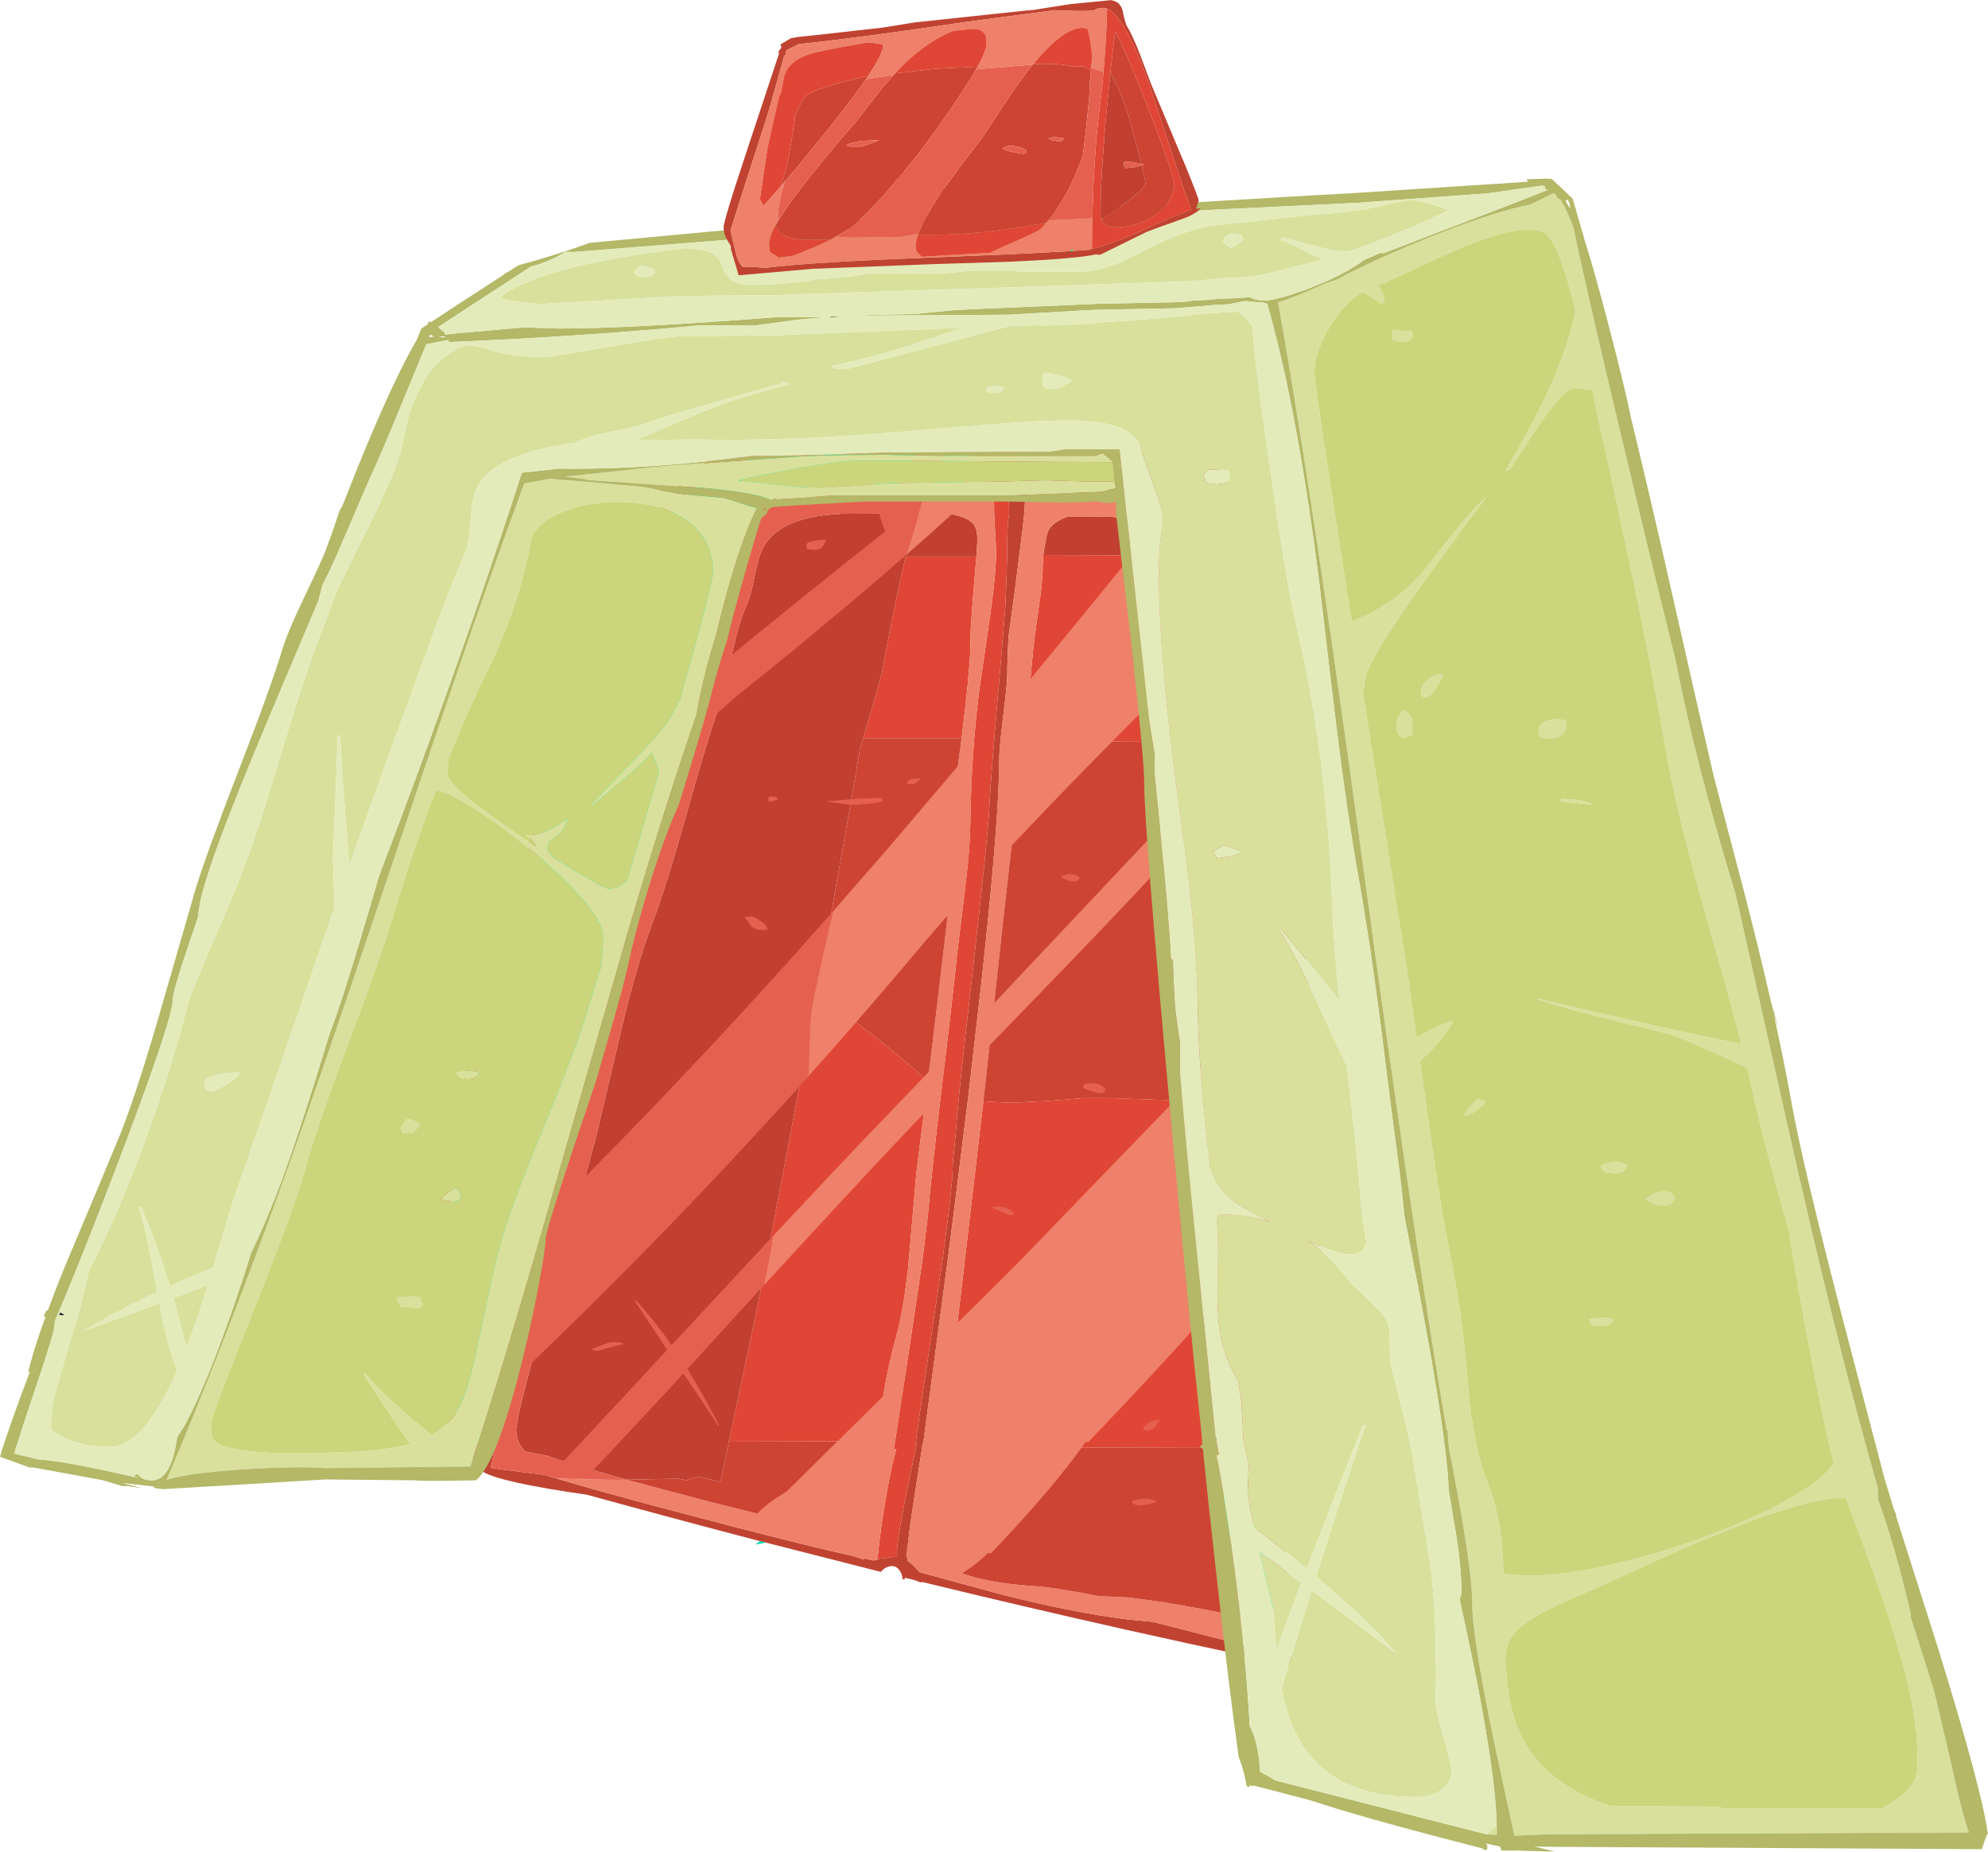 <?xml version="1.0" encoding="UTF-8" standalone="no"?>
<svg xmlns:ffdec="https://www.free-decompiler.com/flash" xmlns:xlink="http://www.w3.org/1999/xlink" ffdec:objectType="shape" height="744.25px" width="799.05px" xmlns="http://www.w3.org/2000/svg">
  <g transform="matrix(1.0, 0.0, 0.0, 1.0, -0.25, 71.7)">
    <path d="M305.7 547.75 Q271.05 538.7 236.2 529.1 201.55 524.15 194.3 519.85 L194.2 519.85 194.1 519.75 Q192.45 518.7 192.4 517.7 L186.5 510.1 Q178.45 499.25 177.0 493.6 L177.0 436.25 Q176.15 431.15 176.15 420.4 176.15 403.7 181.55 381.05 185.25 365.75 193.7 339.4 203.55 308.8 206.4 298.55 212.5 276.5 213.45 261.55 214.85 239.0 224.2 210.9 233.3 183.75 247.0 159.6 261.25 134.55 276.15 120.5 292.4 105.2 305.85 106.65 L329.8 106.45 331.5 106.15 332.55 105.8 415.0 105.8 Q466.15 109.05 480.35 112.75 487.6 114.65 491.3 117.7 493.85 119.8 496.9 124.95 504.05 137.0 508.9 153.3 510.45 158.3 512.5 179.65 514.45 200.4 514.45 210.05 514.45 220.3 520.7 275.45 L527.4 333.2 527.4 396.95 Q527.9 401.9 531.15 428.0 534.2 453.9 534.2 463.95 534.2 475.45 532.35 487.85 L528.35 509.9 526.95 510.1 526.95 508.6 526.95 508.25 522.85 508.25 524.65 499.65 528.6 476.4 528.65 475.75 Q529.55 468.5 529.55 463.75 529.55 455.5 526.3 427.7 L522.6 398.0 522.6 371.55 522.6 332.95 Q521.1 316.05 516.15 274.85 512.65 245.55 510.95 226.25 L510.2 216.95 507.75 190.15 507.55 188.15 507.3 185.6 Q505.7 169.3 505.2 158.95 L505.2 158.4 Q503.2 124.0 466.5 114.85 454.5 111.85 437.25 111.3 420.4 111.25 415.65 110.8 L409.6 110.8 391.55 110.8 331.9 110.8 329.05 111.45 305.0 111.85 Q263.0 124.25 237.7 188.3 229.1 209.95 223.35 235.6 219.55 252.4 218.0 265.5 216.35 279.4 210.1 301.25 L197.7 341.65 Q189.85 366.95 186.3 382.7 181.25 404.7 181.25 420.4 181.25 430.5 182.1 434.95 L182.1 492.35 Q183.85 497.6 190.65 506.45 L192.0 508.2 193.3 509.9 Q193.55 509.0 193.95 508.25 L193.95 508.2 194.0 508.1 Q194.9 506.3 196.35 505.2 L197.05 505.7 198.45 506.7 Q199.3 507.5 199.3 509.0 L199.25 509.8 198.05 515.8 197.4 518.35 198.25 518.45 197.5 518.25 200.1 518.7 219.2 521.15 219.35 521.2 222.65 522.2 223.85 522.55 223.9 522.55 Q240.05 527.4 269.05 535.1 327.85 550.65 346.85 554.5 L351.45 555.55 352.95 555.05 353.7 554.85 358.9 554.15 360.8 554.05 360.75 551.85 361.0 548.95 Q361.3 546.1 362.15 541.4 363.4 533.95 365.95 521.75 L367.15 516.05 368.7 508.7 368.2 508.8 Q370.4 492.75 373.85 470.1 L379.1 434.55 Q383.2 404.8 383.2 396.6 383.2 395.55 383.95 388.55 L384.7 380.45 Q384.7 375.85 390.75 322.7 397.1 266.75 397.8 254.45 398.4 240.7 402.75 191.65 L404.3 172.45 Q405.1 154.9 405.1 147.55 405.1 139.8 405.65 136.2 L405.85 135.2 405.75 128.85 Q405.95 128.35 406.6 128.35 L407.4 129.8 Q407.95 128.75 408.6 128.05 409.85 126.65 411.6 126.65 L411.95 127.3 412.15 127.75 412.25 128.8 412.25 128.95 412.25 129.1 412.25 129.55 412.25 129.65 411.9 135.0 411.35 140.2 408.15 165.85 407.9 167.5 405.6 184.35 Q405.1 194.65 405.1 199.95 405.1 202.9 403.5 216.0 401.9 229.1 401.9 233.1 401.9 257.3 394.95 321.05 L394.95 321.2 389.45 368.95 385.05 404.3 384.45 409.1 381.2 434.55 371.35 508.25 371.15 508.25 370.05 515.55 367.95 528.85 365.95 542.35 364.55 554.15 365.15 554.2 365.0 555.55 367.6 557.8 369.95 560.25 403.2 569.3 Q432.3 576.6 453.5 579.2 L463.65 580.2 472.3 582.4 473.1 582.6 487.3 586.25 497.5 588.85 Q535.5 598.55 560.15 604.5 560.15 605.0 556.7 605.3 505.3 595.1 453.5 583.5 412.3 574.25 370.85 564.15 L370.25 564.35 369.2 563.9 367.8 563.4 363.95 562.45 363.9 563.1 363.05 563.1 Q362.85 560.8 361.7 559.35 360.4 557.65 358.4 557.8 356.1 557.95 354.35 560.1 L353.7 559.95 308.15 548.35 305.7 547.75" fill="#c04332" fill-rule="evenodd" stroke="none"/>
    <path d="M505.2 158.4 L505.2 158.95 Q505.7 169.3 507.3 185.6 L507.55 188.15 507.75 190.15 510.2 216.95 510.95 226.25 452.15 226.25 427.8 227.0 412.0 226.5 414.1 204.4 415.5 189.65 416.05 184.95 416.5 181.5 416.5 181.35 416.7 179.95 418.5 167.25 Q419.4 160.0 419.35 155.55 L419.35 155.3 419.6 151.4 419.75 151.4 474.3 151.6 Q490.15 151.45 495.85 153.45 498.8 154.45 500.1 157.25 L505.15 157.8 505.2 158.4 M522.6 371.55 L522.6 398.0 526.3 427.7 Q529.55 455.5 529.55 463.75 529.55 468.5 528.65 475.75 L528.6 476.4 524.65 499.65 522.85 508.25 526.95 508.25 526.95 508.6 502.3 510.0 396.4 510.3 378.75 509.45 378.85 508.8 379.1 507.6 379.4 507.6 380.4 507.65 379.85 507.6 379.9 506.8 381.5 491.95 386.1 451.2 386.2 450.65 386.95 444.25 387.7 437.85 388.05 434.55 388.95 427.0 395.5 370.95 406.55 371.55 421.35 370.8 435.9 369.65 445.95 369.65 492.8 371.25 522.6 371.55 M409.6 110.8 L408.6 128.05 Q407.95 128.75 407.4 129.8 L406.6 128.35 Q405.95 128.35 405.75 128.85 L405.85 135.2 405.65 136.2 Q405.1 139.8 405.1 147.55 405.1 154.9 404.3 172.45 L402.75 191.65 Q398.4 240.7 397.8 254.45 397.1 266.75 390.75 322.7 384.7 375.85 384.7 380.45 L383.95 388.55 Q383.2 395.55 383.2 396.6 383.2 404.8 379.1 434.55 L373.85 470.1 Q370.4 492.75 368.2 508.8 L368.7 508.7 367.15 516.05 365.95 521.75 Q363.4 533.95 362.15 541.4 361.3 546.1 361.0 548.95 L360.75 551.85 360.8 554.05 358.9 554.15 353.7 554.85 352.95 555.05 353.7 547.95 Q354.85 538.4 356.85 527.35 358.6 517.55 360.5 510.7 L359.5 511.0 364.7 477.15 371.05 434.55 373.15 417.2 Q374.75 398.75 378.85 364.8 383.45 326.85 384.9 312.15 L388.1 285.9 389.15 276.5 Q390.15 266.45 390.25 259.25 390.6 231.85 393.75 206.4 L397.6 179.95 Q400.05 163.45 400.55 153.6 400.75 149.6 400.15 140.6 399.6 132.15 399.9 127.55 398.3 126.4 397.85 124.0 L397.8 119.95 397.8 116.85 392.25 117.5 Q390.05 117.5 389.2 116.1 388.75 115.35 388.75 114.4 L391.55 110.8 409.6 110.8 M392.7 152.0 L391.75 163.4 Q390.8 174.3 390.5 180.2 L390.45 180.6 390.35 184.25 390.35 184.3 390.35 184.45 390.35 184.5 390.35 184.55 390.25 189.75 Q389.65 202.05 386.75 225.0 L347.2 225.0 347.05 225.5 351.5 210.3 354.7 198.8 354.75 198.7 Q358.05 180.0 362.1 161.45 L364.25 152.0 392.7 152.0 M373.2 362.8 L372.35 369.7 372.3 370.15 368.55 400.0 365.7 432.95 365.55 434.55 365.3 437.6 364.7 442.6 363.65 450.25 Q362.3 458.95 360.4 465.8 358.55 472.3 357.0 480.0 L356.5 482.35 353.7 498.05 353.6 498.6 353.3 501.2 352.15 505.6 351.9 506.85 351.7 507.6 293.2 507.75 298.75 481.6 299.1 480.0 305.3 450.25 306.85 442.5 307.6 438.6 307.9 436.9 308.4 434.4 316.2 393.3 320.8 369.05 321.6 364.75 328.1 329.65 328.25 328.8 Q330.9 330.3 333.75 332.15 349.15 341.95 367.7 358.0 L373.2 362.8" fill="#e04635" fill-rule="evenodd" stroke="none"/>
    <path d="M505.2 158.4 L505.15 157.8 500.1 157.25 Q498.8 154.45 495.85 153.45 490.15 151.45 474.3 151.6 L419.75 151.4 419.6 151.4 419.9 149.35 421.05 143.2 Q421.9 138.8 429.05 136.05 L446.85 136.0 Q466.7 138.7 473.4 136.35 476.7 135.2 476.7 132.25 476.7 130.5 476.05 129.7 475.2 128.6 472.5 128.05 L446.85 126.95 431.75 127.05 Q431.15 121.9 423.6 124.85 420.9 125.9 418.8 127.15 L415.85 127.15 Q413.85 127.0 412.15 127.75 L411.95 127.3 411.6 126.65 Q409.85 126.65 408.6 128.05 L409.6 110.8 415.65 110.8 Q420.4 111.25 437.25 111.3 454.5 111.85 466.5 114.85 503.2 124.0 505.2 158.4 M358.85 134.7 L379.8 134.6 Q388.85 135.6 391.6 139.0 393.1 140.85 393.1 145.55 L392.7 152.0 364.25 152.0 362.1 161.45 Q358.05 180.0 354.75 198.7 L354.7 198.8 351.5 210.3 347.05 225.5 346.0 229.05 345.85 229.5 Q342.9 247.7 335.0 291.7 L328.1 329.65 321.6 364.75 320.8 369.05 316.2 393.3 308.4 434.4 307.9 436.9 307.6 438.6 306.85 442.5 305.3 450.25 299.1 480.0 298.75 481.6 293.2 507.75 289.85 523.9 281.7 522.0 Q278.6 522.0 276.5 523.3 L272.6 522.6 272.7 522.65 252.05 523.05 234.45 518.0 226.05 515.4 221.5 513.9 220.3 513.5 218.85 513.2 211.35 511.7 211.2 511.55 211.0 511.35 Q209.25 509.45 208.45 507.2 207.7 505.2 207.7 502.85 L207.75 502.5 208.6 497.3 208.65 497.05 Q211.05 485.95 219.4 456.05 L221.55 448.4 Q228.7 427.35 239.9 384.9 L249.95 342.3 Q256.2 315.85 262.5 299.2 268.05 284.5 276.0 256.15 284.4 225.95 288.85 213.45 290.95 207.45 294.35 191.7 297.3 178.1 300.55 170.95 302.05 167.7 303.6 159.65 305.1 152.0 307.05 148.3 307.95 146.6 309.25 145.1 311.8 142.05 315.8 139.9 324.05 135.45 338.5 134.8 L358.85 134.7" fill="#c14031" fill-rule="evenodd" stroke="none"/>
    <path d="M516.65 572.35 L516.35 572.6 516.15 572.8 512.05 574.9 511.6 575.05 Q502.7 568.25 498.3 557.05 L494.3 544.9 Q491.9 537.5 489.5 533.1 L487.5 529.65 489.35 529.8 Q497.05 529.8 498.05 527.6 505.5 542.75 511.15 556.6 515.5 567.4 516.65 572.35 M391.55 110.8 L388.75 114.4 Q388.75 115.35 389.2 116.1 390.05 117.5 392.25 117.5 L397.8 116.85 397.8 119.95 395.25 118.45 Q391.15 117.25 388.5 120.35 L386.4 123.65 383.9 123.4 379.8 123.0 336.8 123.0 326.15 123.9 Q312.0 126.1 304.3 133.4 L301.35 136.7 Q297.95 141.15 295.65 148.15 L292.4 158.5 Q289.45 165.95 286.0 180.15 282.0 196.95 280.5 201.65 277.25 211.7 267.5 245.3 259.75 271.85 253.9 288.0 244.1 315.05 239.25 331.65 232.3 355.65 230.45 374.4 L217.9 413.75 Q205.8 451.1 205.8 461.1 L205.9 461.9 200.15 478.5 Q194.4 496.6 192.95 508.05 L193.4 508.15 191.7 507.8 192.0 508.2 190.65 506.45 Q183.85 497.6 182.1 492.35 L182.1 434.95 Q181.25 430.5 181.25 420.4 181.25 404.7 186.3 382.7 189.85 366.95 197.7 341.65 L210.1 301.25 Q216.35 279.4 218.0 265.5 219.55 252.4 223.35 235.6 229.1 209.95 237.7 188.3 263.0 124.25 305.0 111.85 L329.05 111.45 331.9 110.8 391.55 110.8 M395.65 369.45 L395.65 369.95 395.55 370.3 395.65 369.45" fill="#00eabb" fill-rule="evenodd" stroke="none"/>
    <path d="M507.2 580.35 L507.5 582.3 507.5 582.4 507.5 582.5 Q507.5 584.75 506.4 586.0 504.1 588.55 497.5 588.85 L487.3 586.25 473.1 582.6 472.3 582.4 463.65 580.2 453.5 579.2 Q432.3 576.6 403.2 569.3 L369.95 560.25 367.6 557.8 365.0 555.55 365.15 554.2 364.55 554.15 365.95 542.35 367.95 528.85 370.05 515.55 371.15 508.25 371.35 508.25 381.2 434.55 384.45 409.1 385.05 404.3 389.45 368.95 394.95 321.2 394.95 321.05 Q401.9 257.3 401.9 233.1 401.9 229.1 403.5 216.0 405.1 202.9 405.1 199.95 405.1 194.65 405.6 184.35 L407.9 167.5 408.15 165.85 411.35 140.2 411.9 135.0 412.25 129.65 412.25 129.55 412.25 129.1 412.25 128.95 412.25 128.8 412.15 127.75 Q413.85 127.0 415.85 127.15 L418.8 127.15 Q420.9 125.9 423.6 124.85 431.15 121.9 431.75 127.05 L446.85 126.95 472.5 128.05 Q475.2 128.6 476.05 129.7 476.7 130.5 476.7 132.25 476.7 135.2 473.4 136.35 466.7 138.7 446.85 136.0 L429.05 136.05 Q421.9 138.8 421.05 143.2 L419.9 149.35 419.6 151.4 419.35 155.3 419.35 155.55 Q419.4 160.0 418.5 167.25 L416.7 179.95 416.5 181.35 416.5 181.5 416.05 184.95 415.5 189.65 414.1 204.4 412.0 226.5 411.6 229.6 Q407.25 262.35 400.2 328.2 L399.85 331.5 399.75 332.4 395.9 367.35 395.85 367.65 395.65 369.45 395.55 370.3 395.55 370.4 395.45 370.95 395.5 370.95 388.95 427.0 388.05 434.55 387.7 437.85 386.95 444.25 386.2 450.65 386.1 451.2 381.5 491.95 379.9 506.8 379.85 507.6 379.4 507.6 379.1 507.6 378.85 508.8 378.75 509.45 Q376.4 521.45 376.4 526.7 376.4 528.35 377.85 534.55 L377.75 534.15 Q375.75 538.15 375.75 542.3 L375.65 548.8 Q376.05 552.95 378.9 555.85 386.85 563.9 416.85 565.9 423.7 566.3 442.0 569.85 L453.5 570.35 466.65 572.1 Q484.6 574.95 507.0 579.85 L507.2 580.35 M326.15 123.9 L336.8 123.0 379.8 123.0 383.9 123.4 386.4 123.65 388.5 120.35 Q391.15 117.25 395.25 118.45 L397.8 119.95 397.85 124.0 Q398.3 126.4 399.9 127.55 399.6 132.15 400.15 140.6 400.75 149.6 400.55 153.6 400.05 163.45 397.6 179.95 L393.75 206.4 Q390.6 231.85 390.25 259.25 390.15 266.45 389.15 276.5 L388.1 285.9 384.9 312.15 Q383.45 326.85 378.85 364.8 374.75 398.75 373.15 417.2 L371.05 434.55 364.7 477.15 359.5 511.0 360.5 510.7 Q358.6 517.55 356.85 527.35 354.85 538.4 353.7 547.95 L352.95 555.05 351.45 555.55 346.85 554.5 Q327.85 550.65 269.05 535.1 240.05 527.4 223.9 522.55 237.4 523.1 250.2 523.1 L252.2 523.1 285.8 532.0 Q321.2 541.0 344.2 545.75 349.0 527.2 350.0 518.4 350.65 512.55 351.9 506.85 L352.15 505.6 353.3 501.2 353.6 498.6 353.7 498.05 356.5 482.35 357.0 480.0 Q358.55 472.3 360.4 465.8 362.3 458.95 363.65 450.25 L364.7 442.6 365.3 437.6 365.55 434.55 365.7 432.95 368.55 400.0 372.3 370.15 372.35 369.7 373.2 362.8 377.3 329.1 377.4 328.2 377.8 324.8 381.7 291.7 Q381.0 291.15 380.65 290.15 L380.45 287.7 Q380.45 271.5 385.4 235.15 L386.75 225.0 Q389.65 202.05 390.25 189.75 L390.35 184.55 390.35 184.5 390.35 184.45 390.35 184.3 390.35 184.25 390.45 180.6 390.5 180.2 Q390.8 174.3 391.75 163.4 L392.7 152.0 393.1 145.55 Q393.1 140.85 391.6 139.0 388.85 135.6 379.8 134.6 L358.85 134.7 Q363.7 132.0 363.7 130.9 363.7 125.65 357.3 124.65 354.95 124.25 340.7 124.2 341.0 124.5 341.0 125.3 341.0 124.5 337.8 124.2 L332.95 124.05 325.7 124.3 326.25 124.25 326.15 123.9" fill="#ef8069" fill-rule="evenodd" stroke="none"/>
    <path d="M192.0 508.2 L191.7 507.8 193.4 508.15 192.95 508.05 Q194.4 496.6 200.15 478.5 L205.9 461.9 205.8 461.1 Q205.8 451.1 217.9 413.75 L230.45 374.4 Q232.3 355.65 239.25 331.65 244.1 315.05 253.9 288.0 259.75 271.85 267.5 245.3 277.25 211.7 280.5 201.65 282.0 196.95 286.0 180.15 289.45 165.95 292.4 158.5 L295.65 148.15 Q297.95 141.15 301.35 136.7 L304.3 133.4 Q312.0 126.1 326.15 123.9 L326.25 124.25 325.7 124.3 332.95 124.05 337.8 124.2 Q341.0 124.5 341.0 125.3 341.0 124.5 340.7 124.2 354.95 124.25 357.3 124.65 363.7 125.65 363.7 130.9 363.7 132.0 358.85 134.7 L338.5 134.8 Q324.05 135.45 315.8 139.9 311.8 142.05 309.25 145.1 307.95 146.6 307.05 148.3 305.1 152.0 303.6 159.65 302.05 167.7 300.55 170.95 297.3 178.1 294.35 191.7 290.95 207.45 288.85 213.45 284.4 225.95 276.0 256.15 268.05 284.5 262.5 299.2 256.2 315.85 249.95 342.3 L239.9 384.9 Q228.7 427.35 221.55 448.4 L219.4 456.05 Q211.05 485.95 208.65 497.05 L208.6 497.3 207.75 502.5 207.7 502.85 Q207.7 505.2 208.45 507.2 209.25 509.45 211.0 511.35 L211.2 511.55 211.35 511.7 218.85 513.2 220.3 513.5 221.5 513.9 226.05 515.4 234.45 518.0 252.05 523.05 252.1 523.1 252.2 523.1 250.2 523.1 Q237.4 523.1 223.9 522.55 L223.85 522.55 222.65 522.2 219.35 521.2 219.2 521.15 200.1 518.7 197.5 518.25 198.25 518.45 197.4 518.35 198.05 515.8 199.25 509.8 199.3 509.0 Q199.3 507.5 198.45 506.7 L197.05 505.7 196.35 505.2 Q194.9 506.3 194.0 508.1 L193.95 508.2 193.95 508.25 Q193.55 509.0 193.3 509.9 L192.0 508.2" fill="#e6604f" fill-rule="evenodd" stroke="none"/>
    <path d="M526.95 510.1 L526.9 510.1 513.9 511.9 513.9 514.65 Q514.0 525.7 516.0 542.45 517.95 558.9 517.95 566.4 517.95 570.75 516.65 572.35 515.5 567.4 511.15 556.6 505.5 542.75 498.05 527.6 497.05 529.8 489.35 529.8 L487.5 529.65 489.5 533.1 Q491.9 537.5 494.3 544.9 L498.3 557.05 Q502.7 568.25 511.6 575.05 L512.05 574.9 504.8 577.5 506.75 579.45 507.2 580.35 507.0 579.85 Q484.6 574.95 466.65 572.1 L453.5 570.35 442.0 569.85 Q423.7 566.3 416.85 565.9 386.85 563.9 378.9 555.85 376.05 552.95 375.65 548.8 L375.75 542.3 Q375.75 538.15 377.75 534.15 L377.85 534.55 Q376.4 528.35 376.4 526.7 376.4 521.45 378.75 509.45 L396.4 510.3 502.3 510.0 526.95 508.6 526.95 510.1 M510.95 226.25 Q512.65 245.55 516.15 274.85 521.1 316.05 522.6 332.95 L522.6 371.55 492.8 371.25 445.95 369.65 435.9 369.65 421.35 370.8 406.55 371.55 395.5 370.95 395.45 370.95 395.55 370.4 395.55 370.3 395.65 369.95 395.65 369.45 395.85 367.65 395.9 367.35 399.75 332.4 399.85 331.5 400.2 328.2 Q407.25 262.35 411.6 229.6 L412.0 226.5 427.8 227.0 452.15 226.25 510.95 226.25 M386.75 225.0 L385.4 235.15 Q380.45 271.5 380.45 287.7 L380.65 290.15 Q381.0 291.15 381.7 291.7 L377.8 324.8 377.4 328.2 377.3 329.1 373.2 362.8 367.7 358.0 Q349.15 341.95 333.75 332.15 330.9 330.3 328.25 328.8 L328.1 329.65 335.0 291.7 Q342.9 247.7 345.85 229.5 L346.0 229.05 347.05 225.5 347.2 225.0 386.75 225.0 M351.9 506.85 Q350.65 512.55 350.0 518.4 349.0 527.2 344.2 545.75 321.2 541.0 285.8 532.0 L252.2 523.1 252.1 523.1 252.05 523.05 272.7 522.65 272.6 522.6 276.5 523.3 Q278.6 522.0 281.7 522.0 L289.85 523.9 293.2 507.75 351.7 507.6 351.9 506.85" fill="#cd4433" fill-rule="evenodd" stroke="none"/>
    <path d="M308.15 548.35 L303.95 549.1 303.85 549.1 305.7 547.75 308.15 548.35" fill="#02d7ac" fill-rule="evenodd" stroke="none"/>
    <path d="M346.7 -7.3 Q352.7 -7.35 365.45 -2.05 372.4 0.9 384.7 6.3 384.6 6.55 384.65 7.1 384.45 7.5 383.2 7.5 380.2 7.5 364.1 1.3 L346.7 -5.7 346.7 -7.3 M364.55 151.3 L350.2 163.7 338.0 174.0 Q337.25 174.55 336.6 175.15 L318.45 190.25 295.35 208.95 272.15 229.45 279.95 203.4 293.65 192.1 Q318.95 171.4 341.8 153.2 L356.1 141.85 355.65 141.0 353.7 135.1 Q353.7 134.55 358.95 127.1 364.65 119.0 366.0 115.5 369.45 106.55 375.4 103.2 377.95 101.75 379.55 102.5 381.3 103.25 381.3 106.3 381.3 108.55 373.05 127.2 L372.9 127.55 370.95 129.25 371.1 129.15 Q368.5 138.8 365.25 149.05 L364.55 151.3 M332.4 145.3 L331.15 147.7 Q330.15 149.3 327.9 149.3 L325.0 149.1 324.7 148.95 Q324.4 148.7 324.4 147.5 324.4 145.3 332.4 145.3 M431.6 282.6 Q430.4 282.6 429.3 282.1 L426.6 280.9 Q430.1 278.35 434.0 280.7 L434.2 281.2 Q433.75 282.6 431.6 282.6 M367.35 241.25 L369.8 241.2 370.0 241.7 368.4 243.0 Q367.8 243.5 366.6 243.5 L365.1 243.25 364.7 242.6 Q365.65 241.6 367.35 241.25 M350.05 251.3 L344.1 251.8 Q340.35 251.8 332.4 250.4 L344.0 249.4 354.5 249.0 355.0 250.1 Q354.55 250.7 350.05 251.3 M334.6 295.15 L335.05 294.65 332.85 304.3 Q328.35 323.75 326.5 333.6 325.8 337.3 325.7 346.7 L325.15 361.0 312.15 375.35 312.9 374.55 295.1 393.85 Q247.2 445.15 195.95 493.15 197.6 486.45 200.15 478.5 L205.9 461.9 205.8 461.1 Q205.8 452.15 215.55 421.15 259.1 378.3 303.35 329.95 L315.45 316.6 316.25 315.75 334.6 295.15 M311.0 425.05 Q309.25 435.75 307.3 444.9 L296.1 457.1 276.55 478.55 Q282.55 488.3 289.3 501.1 L288.9 501.4 Q284.8 494.85 274.9 480.35 L267.5 488.45 248.0 509.35 243.0 514.65 235.5 522.5 229.5 522.45 228.85 522.4 221.25 521.4 227.05 515.25 232.2 509.8 253.15 487.3 268.4 470.85 255.3 451.1 255.5 450.9 255.7 450.8 Q263.05 458.75 270.2 468.95 L295.2 442.05 311.0 425.05 M442.7 367.7 Q440.45 367.7 435.7 365.7 L435.5 364.6 Q437.15 363.35 440.0 363.75 443.0 364.1 444.6 366.0 L444.35 367.05 Q443.95 367.7 442.7 367.7 M313.1 249.4 Q311.15 250.4 309.5 250.6 309.1 250.1 309.1 249.5 L309.3 248.5 311.6 248.5 312.3 248.9 313.1 249.4 M302.0 296.7 Q303.45 296.7 305.85 298.35 308.25 300.05 308.6 301.3 L308.9 301.6 308.35 301.95 306.7 302.1 Q303.5 302.1 301.85 300.2 300.45 297.8 299.5 296.9 L300.15 296.8 302.0 296.7 M251.1 468.5 Q248.05 469.1 244.35 470.15 L240.4 471.3 Q238.3 471.1 237.9 470.6 L244.1 468.25 Q248.1 467.1 251.1 468.5 M406.2 416.8 L403.35 415.65 Q400.2 414.2 398.9 413.7 401.15 412.7 404.1 413.65 406.7 414.5 407.6 415.8 407.4 416.05 407.5 416.5 L406.2 416.8 M461.4 503.3 L460.05 503.1 459.7 502.4 Q461.8 499.0 466.7 499.0 466.0 499.5 464.75 501.55 463.4 503.3 461.4 503.3 M465.2 532.0 L461.6 532.95 458.4 533.4 Q455.95 533.4 455.0 532.0 456.55 530.85 459.8 530.75 463.3 530.6 465.2 532.0" fill="#e6604f" fill-rule="evenodd" stroke="none"/>
    <path d="M372.9 127.55 L378.15 123.0 379.8 123.0 383.9 123.4 386.4 123.65 388.5 120.35 Q391.15 117.25 395.25 118.45 L397.8 119.95 397.8 121.45 373.75 143.2 364.55 151.3 365.25 149.05 Q368.5 138.8 371.1 129.15 L370.95 129.25 372.9 127.55 M468.35 128.65 Q470.35 145.25 471.9 167.6 L474.45 205.95 Q477.65 252.65 483.5 281.35 488.0 303.4 497.55 361.0 508.05 424.6 508.05 434.45 L498.5 446.75 497.8 442.7 Q475.45 467.9 453.5 491.3 L438.65 506.9 437.75 507.9 436.55 507.9 Q431.2 515.8 421.25 527.6 410.4 540.35 398.4 552.8 L397.6 552.35 Q386.95 562.5 380.75 562.5 373.5 562.5 368.9 557.55 365.15 553.5 365.15 549.2 367.35 533.8 370.65 518.45 371.9 512.65 373.1 508.0 L371.8 508.15 371.35 508.25 376.75 468.3 403.85 441.45 410.7 434.55 485.85 356.75 481.6 327.35 Q480.2 317.15 477.25 302.25 L472.15 277.05 471.2 271.8 466.2 277.2 Q447.75 297.2 415.95 329.95 L391.0 355.7 393.0 338.75 466.35 260.9 469.05 258.05 Q466.6 240.05 467.15 226.8 467.5 218.0 467.1 206.45 L466.25 207.3 Q426.4 247.05 399.45 276.15 401.9 247.55 401.9 233.1 401.9 229.1 403.5 216.0 L403.75 214.2 438.45 171.95 462.45 142.5 Q461.9 133.7 461.85 127.9 L468.35 128.65 M312.9 374.55 L312.15 375.35 325.15 361.0 325.7 346.7 Q325.8 337.3 326.5 333.6 328.35 323.75 332.85 304.3 L335.05 294.65 334.6 295.15 357.05 269.4 391.55 228.8 Q390.45 243.7 390.25 259.25 390.15 266.45 389.15 276.5 L388.1 285.9 387.75 288.9 Q377.1 300.65 369.0 310.35 341.55 343.05 312.9 374.55 M311.0 425.05 Q340.4 393.6 352.75 380.8 L380.4 352.0 378.85 364.8 378.4 368.8 365.35 382.35 Q342.7 406.3 307.3 444.9 309.25 435.75 311.0 425.05 M235.5 522.5 L234.85 523.15 228.85 522.4 229.5 522.45 235.5 522.5 M307.55 542.65 L302.65 539.2 Q305.0 535.5 311.55 530.85 L316.45 527.75 327.35 517.0 353.7 491.0 364.15 480.7 359.5 511.0 359.0 511.15 Q358.55 516.05 354.2 533.3 L353.7 535.3 Q349.2 553.05 347.5 555.3 L332.5 550.45 Q325.8 548.1 322.8 545.3 312.45 545.0 307.55 542.65" fill="#ef8069" fill-rule="evenodd" stroke="none"/>
    <path d="M651.0 99.85 Q663.95 154.35 673.8 193.95 679.4 222.95 689.15 257.9 692.95 271.55 697.85 287.8 L699.05 292.9 717.65 375.8 Q738.6 469.6 755.15 526.7 L755.0 529.5 755.25 531.4 Q761.9 549.6 768.25 576.85 L768.2 578.2 777.0 605.9 Q778.3 610.0 786.45 645.8 789.3 658.4 791.6 664.85 L621.85 665.6 608.95 666.15 601.15 630.2 Q592.0 586.55 592.0 573.1 592.0 559.9 585.25 524.1 L583.65 515.55 Q582.15 509.1 582.15 503.55 L582.15 503.45 581.7 502.95 Q568.85 428.8 548.1 276.1 535.65 184.6 525.5 119.55 519.3 79.7 513.95 49.8 517.95 48.65 525.5 45.5 L532.95 42.25 537.75 40.6 539.2 39.8 Q554.55 31.8 575.0 23.6 596.75 14.9 610.8 11.5 L615.25 10.55 624.75 5.9 Q625.85 6.65 625.9 7.35 625.95 8.1 627.45 8.55 630.5 13.55 632.75 20.0 636.6 39.3 651.0 99.85 M702.6 357.5 L702.25 357.35 Q675.7 345.05 670.8 343.85 L638.95 335.95 Q630.25 333.8 618.3 330.0 L618.3 329.7 Q674.8 342.95 700.2 347.95 695.35 329.1 687.25 300.9 674.35 255.85 670.15 231.4 664.8 200.4 656.9 162.35 652.1 139.3 641.7 92.1 L640.3 85.0 633.55 84.3 Q629.25 84.3 619.95 97.45 L606.9 117.3 605.3 117.65 Q615.4 100.45 621.35 87.9 629.35 71.05 632.45 57.65 632.95 55.4 633.55 53.65 L633.0 51.35 Q627.1 27.0 621.85 22.55 615.55 17.25 592.85 25.8 583.95 29.15 557.05 41.9 L553.9 42.8 Q556.2 45.5 556.7 48.9 556.4 49.85 555.75 50.5 551.85 47.9 547.85 45.65 540.75 50.05 535.4 58.55 528.6 69.4 528.6 77.65 528.6 83.85 543.55 178.1 L546.7 176.8 Q562.75 169.75 572.8 157.3 L585.1 141.75 Q593.75 131.1 597.35 128.5 583.45 146.95 571.7 163.35 548.6 195.6 548.6 203.1 548.6 204.45 548.05 206.75 L565.65 317.5 569.65 345.45 Q578.2 340.05 584.35 338.65 581.95 343.5 576.25 349.7 573.5 352.65 570.95 354.65 L574.2 377.55 576.35 392.5 576.4 392.5 576.5 393.4 576.5 393.6 580.05 416.4 581.65 424.9 Q586.25 448.6 587.5 458.25 588.9 469.3 590.95 492.2 593.35 512.25 598.4 525.0 603.95 538.8 604.5 558.75 L604.55 560.85 613.75 561.7 Q629.3 561.7 651.4 556.4 671.9 551.45 692.15 543.45 712.35 535.5 724.85 527.4 734.75 521.05 737.35 516.15 733.25 500.9 726.5 464.75 721.25 436.65 719.35 423.25 L719.4 423.4 Q708.4 384.4 705.55 370.65 L702.6 357.5 M671.95 412.0 Q670.75 412.9 668.5 412.9 666.45 412.9 664.3 411.85 L661.7 410.3 Q663.65 408.65 664.95 408.1 668.15 406.65 672.1 407.7 L673.4 409.65 Q672.85 411.3 671.95 412.0 M652.6 399.1 Q651.4 399.9 649.15 399.9 L645.85 399.5 Q645.25 399.25 644.15 398.45 L643.65 396.95 Q645.75 395.55 648.65 395.4 651.85 395.2 654.35 396.8 653.55 398.45 652.6 399.1 M648.85 459.35 L647.4 460.45 645.9 461.15 640.25 461.15 639.7 460.05 638.95 458.7 Q640.5 458.0 643.6 457.9 L648.5 458.25 648.85 459.35 M685.8 546.9 Q673.85 551.9 657.8 559.3 L640.9 567.0 Q624.15 574.05 617.85 577.8 606.95 584.25 605.9 590.9 L605.2 594.65 Q605.9 604.25 606.5 608.35 608.05 618.3 611.55 625.7 620.9 645.4 647.65 654.2 L689.8 654.5 693.9 655.3 756.25 655.3 Q767.45 649.5 770.0 643.25 770.95 640.9 771.0 637.7 L770.9 632.0 Q770.9 612.9 758.25 574.75 754.1 562.35 747.8 545.35 L742.15 530.35 741.4 530.3 Q725.4 530.3 685.8 546.9 M403.3 18.0 L438.4 17.7 451.7 16.55 464.1 15.4 468.5 15.4 Q464.4 16.95 459.65 19.0 438.5 28.2 433.05 29.25 L410.45 29.25 Q410.1 28.95 408.6 28.8 L389.25 28.8 380.25 29.9 355.1 30.05 337.85 31.6 309.95 33.15 Q302.6 33.15 298.85 30.8 296.45 29.35 294.55 25.95 L300.45 25.4 321.8 23.7 361.1 21.05 398.9 18.15 401.7 18.1 403.3 18.0 M6.4 511.1 L6.15 512.05 7.4 512.9 5.95 512.65 6.4 511.1 M596.8 665.35 L597.85 665.6 601.85 661.95 601.85 664.65 601.95 665.8 598.1 665.65 596.8 665.35 M568.35 8.8 Q573.0 9.1 582.7 12.8 552.75 27.0 529.25 33.3 L525.5 34.3 518.8 35.85 519.65 35.65 Q505.6 39.85 496.5 39.85 L492.65 39.8 492.55 40.05 479.05 41.3 413.2 43.55 321.8 46.55 312.95 46.95 273.3 47.25 239.15 49.25 217.1 50.5 208.55 49.6 201.0 48.25 Q215.1 35.4 275.8 28.0 L283.15 28.95 Q288.2 30.15 289.75 33.5 L290.9 36.25 291.0 36.4 Q291.35 37.75 292.4 39.1 295.3 42.8 302.25 42.8 315.3 42.8 328.6 40.6 L335.8 40.05 Q346.2 39.1 348.95 38.15 L380.9 38.15 385.6 37.55 389.9 37.05 407.3 37.05 409.15 37.5 435.0 37.5 Q441.45 37.25 448.5 34.5 452.75 32.9 461.1 28.6 478.1 19.85 489.1 18.85 L527.15 14.7 526.35 14.7 Q545.85 13.7 558.9 10.25 565.15 8.6 568.35 8.8 M567.1 64.9 Q566.1 65.65 564.0 65.65 L561.7 65.4 560.6 64.65 560.3 65.15 Q559.95 65.25 559.95 63.2 559.95 61.15 560.15 60.95 L560.3 61.1 567.6 61.4 568.25 63.35 567.1 64.9 M499.2 22.75 Q495.5 21.95 493.75 22.7 492.25 23.35 491.85 25.35 493.05 27.1 495.1 27.95 499.0 25.95 499.85 24.7 L499.2 22.75 M542.4 29.35 L540.15 29.25 Q536.4 29.25 529.25 27.25 L515.75 23.7 515.45 24.1 Q515.1 24.35 515.1 24.7 519.45 26.5 531.85 32.6 L542.4 29.35 M498.0 53.6 Q503.75 58.2 503.75 60.6 503.75 68.1 510.55 115.2 517.45 163.05 520.65 176.6 L524.85 195.7 Q534.05 241.8 535.75 292.65 536.25 307.65 538.6 330.4 L536.0 327.05 514.8 301.25 513.8 301.25 Q520.15 310.05 534.45 341.55 538.55 350.7 541.6 356.75 545.95 393.65 546.95 408.65 547.45 416.25 549.65 429.0 L549.45 427.95 548.45 430.1 Q546.7 432.55 542.75 432.55 538.2 432.55 526.2 427.1 535.5 433.6 543.2 444.1 546.95 447.3 555.3 455.75 558.85 459.45 558.85 465.6 558.85 474.8 559.05 475.75 L564.0 495.65 Q567.2 508.05 568.25 515.0 L575.0 556.35 Q577.3 573.05 577.3 593.75 L577.45 599.45 Q577.5 605.6 577.1 610.75 L577.0 610.1 Q577.75 617.45 580.25 625.9 583.75 637.8 583.75 640.9 583.75 643.8 580.8 646.7 576.75 650.6 569.5 650.6 532.4 650.6 520.25 623.25 517.2 616.4 515.35 606.95 521.85 585.6 527.5 567.65 L561.4 592.8 Q550.0 579.35 529.25 562.0 541.55 523.05 549.2 501.05 L548.1 501.05 Q535.65 532.2 525.25 559.4 L525.45 558.85 Q515.85 551.0 504.4 542.35 501.7 529.65 501.7 528.1 L502.2 517.05 502.45 518.15 501.4 513.4 501.35 513.05 500.6 509.6 500.05 507.1 499.95 504.65 499.2 491.55 497.85 483.15 Q491.75 473.3 490.25 461.05 489.35 453.7 489.75 439.25 490.1 424.95 489.25 418.4 L489.25 418.2 Q490.0 416.45 491.05 416.45 501.55 416.45 510.8 419.45 L502.1 414.85 Q491.25 409.35 487.3 399.15 L486.6 397.05 Q485.05 384.0 484.25 375.35 481.95 351.7 481.65 331.3 481.25 311.85 478.75 288.35 477.45 276.35 473.4 246.5 469.6 218.25 467.8 195.7 466.05 174.45 466.05 158.25 466.05 149.4 466.95 143.45 L467.75 137.1 Q467.65 134.45 465.65 128.25 L457.75 105.95 Q453.25 99.0 438.35 97.65 426.75 96.55 400.9 98.7 L347.35 103.1 321.8 104.5 Q299.75 105.35 279.65 104.95 L255.15 105.2 255.9 105.15 262.6 102.3 Q279.05 95.15 286.7 92.3 301.8 86.6 317.85 82.7 317.65 82.3 316.1 81.95 L314.6 81.7 314.6 82.35 285.0 90.7 Q267.4 95.7 261.3 97.95 256.95 99.6 250.65 100.85 L240.05 103.1 Q235.65 104.25 231.2 106.3 L232.4 106.15 Q198.8 110.5 192.1 124.05 189.9 128.45 189.4 137.4 188.9 146.6 187.2 150.45 182.7 160.55 176.85 176.2 L167.5 201.8 Q151.7 244.85 140.65 276.05 137.55 238.65 136.95 223.9 L136.0 223.9 134.9 253.35 134.05 272.65 134.7 293.1 130.45 305.3 112.8 356.75 95.4 406.75 94.7 408.65 Q93.55 411.9 87.05 433.95 L85.95 437.8 Q76.9 441.4 68.55 445.2 63.15 427.4 57.0 413.55 L56.05 413.55 Q58.65 421.7 61.1 434.95 L63.45 447.55 Q47.6 455.0 34.1 463.1 61.35 453.6 83.8 444.75 L84.2 443.5 Q79.8 457.8 76.1 467.7 L75.25 470.0 71.75 456.6 69.95 450.1 64.35 452.25 65.3 457.5 Q67.8 469.55 71.45 479.25 58.0 509.9 44.35 509.9 30.2 509.9 21.05 503.1 20.9 496.1 21.4 492.75 22.1 488.6 31.5 457.4 32.9 452.7 36.1 438.7 L39.7 431.65 Q45.25 420.45 50.85 406.75 55.1 396.4 59.35 384.65 69.05 357.85 75.2 334.2 L76.5 329.1 Q85.95 306.4 93.1 290.05 101.4 271.0 112.1 234.95 123.45 196.9 130.8 178.9 L136.45 163.75 136.2 164.55 147.9 140.95 Q156.25 124.1 159.9 114.4 161.3 110.5 163.2 101.3 164.8 93.3 167.2 88.2 171.3 79.25 175.65 74.75 180.95 69.25 188.15 67.05 192.65 67.4 199.1 69.4 206.95 71.8 219.05 71.8 221.5 71.8 244.35 67.8 267.6 63.7 273.3 63.5 L313.3 63.05 321.8 62.65 387.2 60.05 366.6 66.95 Q350.4 72.1 334.55 75.4 334.55 76.7 340.4 76.7 L374.05 67.85 406.05 59.4 415.6 59.05 416.45 59.05 422.5 59.1 439.05 58.35 442.25 57.9 Q467.1 56.5 483.4 54.4 L497.15 53.6 498.0 53.6 M420.45 84.35 L423.45 84.65 Q425.35 84.65 427.6 83.4 430.75 81.6 431.25 81.4 429.95 80.5 426.4 79.4 422.45 78.15 419.9 78.15 L419.35 79.1 419.25 81.05 Q419.25 82.95 419.6 83.35 L419.9 84.0 420.45 84.35 M494.45 119.6 Q494.45 117.7 494.15 117.6 L493.8 117.3 485.85 116.95 Q485.6 117.05 484.05 119.4 L484.4 121.35 Q485.25 122.25 485.95 122.55 L489.25 123.0 492.7 122.5 494.15 122.0 Q494.45 122.85 494.45 119.6 M402.6 85.65 L403.8 84.3 Q403.8 83.65 400.9 83.5 L396.8 83.65 396.8 85.3 396.95 85.8 399.55 86.25 Q401.65 86.25 402.6 85.65 M269.0 115.55 L270.65 115.4 271.05 115.35 321.8 111.8 Q335.05 111.15 344.0 111.2 L357.65 111.1 357.55 111.15 377.3 111.5 440.35 111.5 443.7 110.35 444.45 111.3 Q446.0 112.15 446.85 113.45 L447.4 112.9 447.55 114.05 415.1 113.9 Q366.55 113.4 346.75 113.4 338.75 113.4 321.8 116.4 L305.6 119.45 296.75 121.4 321.8 124.05 330.2 124.3 343.8 123.6 357.15 122.5 403.15 121.85 420.3 121.35 437.45 121.85 448.4 121.85 448.55 123.25 448.7 124.65 Q447.15 124.85 444.85 125.55 L443.35 126.0 437.55 126.2 406.9 127.45 334.6 127.45 321.8 128.5 319.6 128.6 312.75 129.05 311.5 128.6 310.9 129.2 310.15 129.3 Q304.9 126.5 284.2 124.5 L236.6 121.25 Q236.05 120.8 228.55 120.0 L227.3 119.9 263.1 116.05 266.1 116.55 Q266.9 116.05 268.0 115.65 L269.0 115.55 M629.85 220.15 Q629.85 222.2 627.7 223.75 625.25 225.45 621.4 225.2 619.95 224.8 619.45 224.4 618.6 223.75 618.6 221.65 618.6 219.4 621.75 218.15 625.0 216.9 629.2 217.75 629.2 218.05 629.55 218.15 629.85 218.25 629.85 220.15 M567.9 219.5 L567.85 222.2 567.6 223.9 Q567.25 223.9 566.35 224.25 L564.65 224.9 Q562.35 224.05 561.8 222.3 561.6 221.7 561.6 219.35 561.6 218.35 562.05 217.1 562.8 214.9 564.65 213.65 566.55 215.0 567.15 216.0 567.9 217.2 567.9 219.5 M574.35 201.4 Q577.3 198.95 580.45 199.55 L577.85 204.15 Q575.6 208.05 573.75 208.45 L572.05 208.4 Q571.5 208.3 571.5 206.35 571.5 203.75 574.35 201.4 M637.0 250.4 L638.5 250.8 Q640.05 251.3 640.25 251.7 L636.7 251.4 627.25 250.4 Q627.25 250.05 627.6 249.8 L627.9 249.4 632.1 249.65 Q636.4 250.0 637.0 250.4 M489.25 273.3 L495.75 272.35 Q498.85 271.5 499.2 270.4 493.0 268.1 492.35 268.1 491.4 268.1 487.95 270.7 L488.75 272.15 489.25 273.3 M597.35 370.95 Q596.55 372.7 593.95 374.5 591.1 376.5 588.55 376.8 589.25 375.25 591.4 372.8 593.45 370.55 594.4 370.0 L595.4 370.25 597.35 370.95 M263.25 36.7 Q258.5 34.45 256.7 35.5 L254.95 37.85 256.2 39.2 259.15 39.65 Q261.25 39.65 262.35 39.0 L263.55 37.7 263.25 36.7 M223.4 120.95 L235.3 121.9 258.1 123.95 Q262.45 124.6 264.4 125.15 267.55 126.2 277.8 127.25 L290.85 128.4 Q292.0 128.55 298.4 130.75 L304.45 132.6 Q296.2 149.25 287.9 184.3 284.2 195.5 281.25 209.7 L280.2 215.6 Q268.0 250.85 252.75 302.45 L220.9 413.4 Q201.9 479.65 189.3 517.75 L170.3 517.95 130.95 518.4 Q117.65 517.45 93.8 519.2 75.0 520.6 67.2 523.15 89.45 471.0 112.7 406.75 L114.35 402.2 Q129.75 359.45 156.1 280.95 184.25 197.15 197.45 160.0 204.3 140.7 211.0 122.6 L221.45 120.7 223.4 120.95 M213.35 146.55 Q211.7 157.7 206.85 172.0 202.35 185.35 196.6 196.95 187.8 214.95 179.75 235.0 L180.0 234.35 180.5 234.3 180.3 235.9 Q180.05 237.3 180.05 239.2 180.05 244.8 211.1 265.5 L215.55 268.45 215.3 267.8 Q214.35 265.7 211.4 264.2 218.1 263.7 223.35 260.5 L228.45 257.4 Q227.05 262.45 223.45 264.75 L221.25 266.3 Q220.35 267.3 220.35 269.1 220.35 270.9 221.8 272.0 L223.0 273.2 Q228.2 276.5 233.25 279.45 243.5 285.5 244.85 285.5 248.5 285.5 251.3 283.15 L252.25 282.4 265.25 238.2 265.15 238.6 264.7 237.25 262.25 230.75 Q259.8 234.05 251.05 241.35 L238.85 251.7 237.9 251.7 Q239.75 249.4 254.5 234.4 266.9 221.65 269.75 216.6 L273.55 209.5 Q286.8 162.8 286.8 158.4 286.8 144.75 275.75 137.2 266.25 130.65 251.25 130.1 237.3 129.6 226.15 134.2 214.5 139.0 213.35 146.55 M82.35 363.5 Q82.35 365.65 83.05 366.25 L84.95 367.05 Q87.35 366.5 91.15 364.25 95.25 361.75 97.0 359.45 92.3 359.15 87.75 360.15 82.35 361.3 82.35 363.5 M161.35 381.7 Q163.25 378.4 164.0 378.1 164.75 377.75 169.15 380.05 L166.9 383.1 Q166.05 383.8 164.25 383.8 L161.85 383.5 161.85 383.15 161.35 381.7 M140.0 348.3 Q127.45 381.35 122.65 399.1 L120.3 406.75 Q114.85 423.2 101.2 457.4 85.3 497.1 85.3 499.65 L85.05 504.15 Q85.2 506.7 87.6 508.25 94.1 512.5 121.7 512.5 L145.3 511.75 Q156.6 510.85 163.7 509.05 L165.3 508.6 163.75 506.6 Q158.85 500.1 146.25 480.5 L147.2 480.5 Q154.25 489.3 172.25 503.9 L173.75 505.15 Q179.75 501.8 183.2 496.6 187.9 489.55 191.55 472.15 198.5 439.1 200.2 432.55 204.35 416.45 216.25 387.55 229.9 354.55 234.3 340.75 L241.75 317.15 Q242.6 310.8 242.6 304.35 242.6 299.0 233.65 288.85 225.7 279.85 213.0 269.45 201.0 259.6 190.2 252.85 179.9 246.45 175.45 245.9 L175.05 246.95 Q165.55 271.75 157.95 297.5 153.35 312.95 140.0 348.3 M192.4 358.95 L192.7 360.1 191.4 361.4 Q190.25 362.05 188.15 362.05 L185.35 361.6 184.25 360.25 183.6 359.45 187.7 358.75 192.4 358.95 M185.05 410.35 Q184.4 411.25 182.3 411.25 L179.3 411.0 177.25 410.3 179.15 408.5 Q180.9 407.05 182.95 406.05 185.0 406.85 185.55 408.65 L185.05 410.35 M168.8 454.15 L161.35 453.5 160.65 452.2 Q159.9 451.1 159.9 449.95 L162.25 449.65 Q164.95 449.4 169.15 449.6 169.15 451.1 170.1 452.55 L168.8 454.15 M517.25 580.55 L513.25 591.45 513.3 592.15 512.1 575.55 Q509.2 564.1 506.45 551.9 L523.3 564.55 517.25 580.55" fill="#d8e09c" fill-rule="evenodd" stroke="none"/>
    <path d="M651.0 99.85 Q636.6 39.3 632.75 20.0 630.5 13.55 627.45 8.55 625.95 8.1 625.9 7.35 625.85 6.65 624.75 5.9 L615.25 10.55 610.8 11.5 Q596.75 14.9 575.0 23.6 554.55 31.8 539.2 39.8 L537.75 40.6 532.95 42.25 525.5 45.5 Q517.95 48.65 513.95 49.8 519.3 79.7 525.5 119.55 535.65 184.6 548.1 276.1 568.85 428.8 581.7 502.95 L582.15 503.45 582.15 503.55 Q582.15 509.1 583.65 515.55 L585.25 524.1 Q592.0 559.9 592.0 573.1 592.0 586.55 601.15 630.2 L608.95 666.15 621.85 665.6 791.6 664.85 Q789.3 658.4 786.45 645.8 778.3 610.0 777.0 605.9 L768.2 578.2 768.25 576.85 Q761.9 549.6 755.25 531.4 L755.0 529.5 755.15 526.7 Q738.6 469.6 717.65 375.8 L699.05 292.9 697.85 287.8 Q692.95 271.55 689.15 257.9 679.4 222.95 673.8 193.95 663.95 154.35 651.0 99.85 M673.35 171.45 Q683.25 215.35 689.1 240.45 L701.55 287.85 Q707.55 311.15 712.1 331.1 L715.5 343.1 713.2 336.15 Q717.4 355.05 720.2 370.85 725.15 398.7 743.85 469.65 L757.75 522.75 761.7 535.7 Q762.35 536.6 762.45 537.45 L762.35 537.7 778.9 589.75 Q796.95 648.0 799.1 664.7 L799.3 664.75 798.0 668.05 796.85 671.55 796.6 671.55 795.75 671.55 795.5 671.55 621.85 670.6 616.95 670.45 625.15 672.55 611.2 672.15 610.25 671.95 610.25 672.15 603.8 672.1 603.25 670.7 603.2 670.5 597.4 669.25 Q598.1 669.85 598.1 670.3 598.1 672.25 597.1 671.95 L596.05 671.25 Q558.45 661.6 539.2 655.8 L526.5 651.8 504.1 645.95 503.75 646.25 502.6 645.85 502.5 646.25 502.45 646.65 501.3 646.2 Q500.45 640.3 498.15 634.6 L498.15 634.55 Q494.45 608.65 489.25 562.1 485.3 527.1 483.75 510.75 L482.45 509.8 483.55 508.8 482.9 501.7 Q478.65 463.05 470.65 375.6 460.15 261.05 460.15 243.3 460.15 234.35 455.9 195.7 L454.6 183.95 448.8 134.45 448.8 130.05 446.2 130.55 441.95 130.05 440.9 129.75 439.0 129.95 Q431.15 130.6 406.9 129.9 L347.6 129.9 323.15 131.25 321.8 131.3 310.85 132.1 310.7 132.15 308.1 133.65 309.25 133.45 307.8 135.35 306.25 136.5 Q301.35 151.95 294.85 176.2 L292.4 186.0 Q289.35 194.95 286.65 205.45 283.85 216.55 278.2 235.05 L273.25 251.35 Q270.2 258.15 267.3 266.05 263.1 277.5 259.1 291.3 255.15 304.75 252.7 316.25 250.65 325.35 246.25 340.5 L239.75 363.05 239.2 364.6 Q219.55 422.45 219.55 426.3 219.55 430.0 217.0 443.7 214.2 458.8 210.45 474.1 200.05 516.3 191.6 523.3 169.1 523.75 167.05 523.3 L130.95 522.95 98.8 524.9 65.8 526.85 63.25 526.55 Q62.55 526.2 61.9 526.2 L62.2 525.8 49.25 524.35 57.4 526.45 51.55 525.6 49.55 525.65 41.3 523.2 14.05 518.2 11.95 518.1 5.45 515.7 0.25 513.85 Q1.15 510.3 5.45 498.2 L8.1 490.8 12.3 479.55 11.55 479.75 Q13.95 470.2 18.55 457.55 L17.75 457.3 18.35 456.2 19.05 454.9 19.45 455.05 Q23.4 444.3 28.85 431.35 L39.2 406.75 49.05 383.05 Q55.8 365.5 64.55 335.25 L78.65 286.35 Q83.0 271.95 96.1 238.15 109.15 204.5 113.6 189.7 115.75 182.35 123.75 165.8 128.3 156.4 131.05 149.8 L134.5 140.3 136.7 133.6 137.8 131.8 144.15 115.85 Q158.3 81.05 167.7 65.0 L169.6 60.35 172.0 58.8 172.05 58.65 172.75 57.4 173.45 57.8 Q182.3 51.95 198.1 41.7 L203.0 38.55 202.45 38.7 205.15 37.15 208.55 34.95 Q219.5 32.0 230.15 28.4 L237.35 25.9 285.5 21.4 321.8 18.2 368.2 14.85 403.0 14.5 431.2 12.6 525.5 6.95 535.85 6.4 544.4 5.9 614.5 1.35 Q613.9 0.8 613.9 0.35 L621.75 0.1 624.0 0.25 624.2 0.45 630.4 6.25 630.75 7.0 630.6 6.45 632.35 8.15 637.3 25.2 Q641.35 38.15 646.45 57.65 653.35 83.95 655.9 96.7 664.15 130.65 673.35 171.45 M631.3 11.4 Q631.3 10.15 630.3 8.4 L630.0 9.0 629.35 8.8 631.35 12.15 631.3 11.4 M601.85 661.95 Q601.2 637.55 589.75 584.2 L586.95 571.05 Q587.65 569.3 587.65 568.25 587.65 556.75 584.8 540.9 L582.5 527.0 Q581.9 507.1 570.8 448.5 L564.75 417.25 Q563.45 403.95 562.25 395.25 559.75 376.9 554.95 338.4 550.4 303.6 546.15 280.2 541.95 256.7 537.75 223.15 535.35 203.95 530.85 165.25 528.35 144.85 525.5 126.75 518.5 81.6 509.6 50.35 L509.55 50.35 Q508.5 50.25 508.2 49.9 L503.75 49.65 500.9 49.3 497.3 49.95 494.55 50.5 491.9 50.75 490.65 50.7 472.7 52.2 439.7 52.85 405.6 54.8 347.6 55.15 345.1 55.2 349.65 54.9 368.2 54.5 383.3 53.0 394.0 52.45 441.65 50.4 474.0 49.75 479.35 49.35 478.3 49.2 486.0 48.8 490.6 48.35 493.35 48.25 495.5 48.25 502.65 47.75 Q504.8 49.1 508.8 49.1 511.2 49.1 516.9 47.45 L518.25 47.05 525.5 44.6 533.15 41.45 Q542.85 37.1 548.6 32.75 L555.1 29.95 556.35 30.1 576.05 22.5 Q607.3 10.65 622.3 4.65 L621.25 4.25 621.25 3.15 620.0 2.9 597.9 6.05 546.05 9.8 535.85 10.3 525.5 10.8 488.05 12.6 480.2 13.0 403.3 18.0 401.7 18.1 398.9 18.15 366.9 18.4 321.8 22.15 292.55 24.7 230.75 29.6 227.4 29.5 Q223.8 32.15 216.5 34.65 L213.45 35.55 212.0 36.5 176.35 59.75 179.25 62.3 179.05 62.8 183.45 62.3 210.75 59.9 225.05 60.35 Q253.35 60.35 312.15 55.8 L332.35 55.8 321.8 56.7 303.4 59.15 281.65 59.05 Q233.75 63.6 180.7 65.8 L180.3 64.95 176.85 65.65 171.6 66.65 161.2 91.85 Q153.4 110.95 149.0 120.3 L136.1 150.25 Q132.9 157.55 129.9 163.35 L128.2 169.85 118.0 193.9 Q99.7 236.9 91.85 257.3 79.95 288.15 79.95 296.6 L74.85 311.7 Q69.7 327.1 69.7 330.1 69.7 338.2 46.2 399.6 L43.45 406.75 Q30.75 439.75 22.25 459.4 L22.25 460.55 Q22.25 463.35 15.1 484.55 L12.25 493.05 12.05 493.6 11.75 494.55 11.6 494.9 11.5 495.25 11.3 495.85 11.1 496.45 11.05 496.7 10.8 497.45 10.55 498.15 10.15 499.3 10.1 499.55 10.05 499.7 6.4 511.1 5.95 512.65 7.4 512.9 15.7 514.9 Q23.1 515.35 38.9 518.6 48.3 520.55 56.3 522.45 L53.95 521.65 55.6 520.6 55.6 520.65 Q57.05 523.3 61.25 523.3 67.3 523.3 70.05 513.05 70.95 509.7 71.35 506.5 L71.85 505.25 Q74.7 501.55 79.25 491.55 85.9 477.0 93.6 454.9 97.8 442.85 101.2 431.8 106.35 421.35 111.95 406.75 L113.25 403.35 Q117.9 391.0 126.4 364.3 L132.55 344.35 Q136.4 334.05 140.0 322.45 144.6 307.9 152.65 280.2 165.65 246.45 180.6 204.6 197.25 157.8 210.0 118.3 L225.05 116.65 231.4 116.7 Q263.55 116.7 302.45 111.6 L321.8 111.35 357.35 110.2 422.35 109.9 428.85 108.9 450.2 108.9 459.75 195.7 460.7 204.6 462.05 217.3 464.4 231.8 464.25 238.65 Q469.95 294.25 470.9 314.0 L471.7 314.0 Q471.8 321.4 472.6 333.8 473.55 341.3 474.6 347.75 L474.5 355.4 474.45 358.8 Q476.75 386.8 481.05 428.85 L488.85 506.2 489.2 506.15 489.3 507.7 489.1 507.95 489.4 508.55 490.2 513.05 489.15 513.05 Q492.85 531.45 496.5 559.55 501.2 595.85 502.55 622.0 504.3 625.35 505.3 629.7 506.5 634.65 506.7 640.4 L510.55 642.55 512.9 643.95 596.8 665.35 598.1 665.65 601.95 665.8 601.85 664.65 601.85 661.95 M447.55 114.05 L447.4 112.9 446.85 113.45 Q446.0 112.15 444.45 111.3 L443.7 110.35 440.35 111.5 377.3 111.5 357.55 111.15 357.65 111.1 344.0 111.2 Q335.05 111.15 321.8 111.8 L271.05 115.35 270.65 115.4 269.0 115.55 263.1 116.05 227.3 119.9 228.55 120.0 Q236.05 120.8 236.6 121.25 L284.2 124.5 Q304.9 126.5 310.15 129.3 L310.9 129.2 311.5 128.6 312.75 129.05 319.6 128.6 321.8 128.5 334.6 127.45 406.9 127.45 437.55 126.2 443.35 126.0 444.85 125.55 Q447.15 124.85 448.7 124.65 L448.55 123.25 447.55 114.05 M448.8 128.2 L448.8 127.9 447.85 128.05 448.8 128.2 M178.45 63.5 L177.15 63.6 176.65 63.75 179.45 64.0 Q179.0 63.6 178.45 63.5 M172.75 63.9 L174.8 63.5 Q173.9 63.3 173.2 62.8 L172.75 63.9 M223.4 120.95 L221.45 120.7 211.0 122.6 Q204.3 140.7 197.45 160.0 184.25 197.15 156.1 280.95 129.75 359.45 114.35 402.2 L112.7 406.75 Q89.45 471.0 67.2 523.15 75.0 520.6 93.8 519.2 117.65 517.45 130.95 518.4 L170.3 517.95 189.3 517.75 Q201.9 479.65 220.9 413.4 L252.75 302.45 Q268.0 250.85 280.2 215.6 L281.25 209.7 Q284.2 195.5 287.9 184.3 296.2 149.25 304.45 132.6 L298.4 130.75 Q292.0 128.55 290.85 128.4 L277.8 127.25 Q267.55 126.2 264.4 125.15 262.45 124.6 258.1 123.95 L235.3 121.9 223.4 120.95 M306.95 134.3 L307.35 134.0 307.0 134.1 306.95 134.3 M307.5 132.65 L307.05 133.95 308.1 132.5 307.95 132.5 307.5 132.65 M63.55 524.25 L64.1 524.4 64.35 524.25 63.55 524.25 M5.6 513.2 L5.5 513.2 5.75 513.25 5.6 513.2" fill="#b4b867" fill-rule="evenodd" stroke="none"/>
    <path d="M648.85 459.35 L648.5 458.25 643.6 457.9 Q640.5 458.0 638.95 458.7 L639.7 460.05 640.25 461.15 645.9 461.15 647.4 460.45 648.85 459.35 M652.6 399.1 Q653.55 398.45 654.35 396.8 651.85 395.2 648.65 395.4 645.75 395.55 643.65 396.95 L644.15 398.45 Q645.25 399.25 645.85 399.5 L649.15 399.9 Q651.4 399.9 652.6 399.1 M671.95 412.0 Q672.85 411.3 673.4 409.65 L672.1 407.7 Q668.15 406.65 664.95 408.1 663.65 408.65 661.7 410.3 L664.3 411.85 Q666.45 412.9 668.5 412.9 670.75 412.9 671.95 412.0 M702.6 357.5 L705.55 370.65 Q708.4 384.4 719.4 423.4 L719.35 423.25 Q721.25 436.65 726.5 464.75 733.25 500.9 737.35 516.15 734.75 521.05 724.85 527.4 712.35 535.5 692.15 543.45 671.9 551.45 651.4 556.4 629.3 561.7 613.75 561.7 L604.55 560.85 604.5 558.75 Q603.95 538.8 598.4 525.0 593.35 512.25 590.95 492.2 588.9 469.3 587.5 458.25 586.25 448.6 581.65 424.9 L580.05 416.4 576.5 393.6 576.5 393.4 576.4 392.5 576.35 392.5 574.2 377.55 570.95 354.65 Q573.5 352.65 576.25 349.7 581.95 343.5 584.35 338.65 578.2 340.05 569.65 345.45 L565.65 317.5 548.05 206.75 Q548.6 204.45 548.6 203.1 548.6 195.6 571.7 163.35 583.45 146.95 597.35 128.5 593.75 131.1 585.1 141.75 L572.8 157.3 Q562.75 169.75 546.7 176.8 L543.55 178.1 Q528.6 83.85 528.6 77.65 528.6 69.4 535.4 58.55 540.75 50.05 547.85 45.65 551.85 47.9 555.75 50.5 556.4 49.85 556.7 48.9 556.2 45.5 553.9 42.8 L557.05 41.9 Q583.95 29.15 592.85 25.8 615.55 17.25 621.85 22.55 627.1 27.0 633.0 51.35 L633.55 53.65 Q632.95 55.4 632.45 57.65 629.35 71.05 621.35 87.9 615.4 100.45 605.3 117.65 L606.9 117.3 619.95 97.45 Q629.25 84.3 633.55 84.3 L640.3 85.0 641.7 92.1 Q652.1 139.3 656.9 162.35 664.8 200.4 670.15 231.4 674.35 255.85 687.25 300.9 695.35 329.1 700.2 347.95 674.8 342.95 618.3 329.7 L618.3 330.0 Q630.25 333.8 638.95 335.95 L670.8 343.85 Q675.7 345.05 702.25 357.35 L702.6 357.5 M685.8 546.9 Q725.4 530.3 741.4 530.3 L742.15 530.35 747.8 545.35 Q754.1 562.35 758.25 574.75 770.9 612.9 770.9 632.0 L771.0 637.7 Q770.95 640.9 770.0 643.25 767.45 649.5 756.25 655.3 L693.9 655.3 689.8 654.5 647.65 654.2 Q620.9 645.4 611.55 625.7 608.05 618.3 606.5 608.35 605.9 604.25 605.2 594.65 L605.9 590.9 Q606.95 584.25 617.85 577.8 624.15 574.05 640.9 567.0 L657.8 559.3 Q673.85 551.9 685.8 546.9 M567.1 64.9 L568.25 63.35 567.6 61.4 560.3 61.1 560.15 60.95 Q559.95 61.15 559.95 63.2 559.95 65.25 560.3 65.15 L560.6 64.65 561.7 65.4 564.0 65.65 Q566.1 65.65 567.1 64.9 M269.0 115.55 L268.0 115.65 Q266.9 116.05 266.1 116.55 L263.1 116.05 269.0 115.55 M448.55 123.25 L448.4 121.85 437.45 121.85 420.3 121.35 403.15 121.85 357.15 122.5 343.8 123.6 330.2 124.3 321.8 124.05 296.75 121.4 305.6 119.45 321.8 116.4 Q338.75 113.4 346.75 113.4 366.55 113.4 415.1 113.9 L447.55 114.05 448.55 123.25 M637.0 250.4 Q636.4 250.0 632.1 249.65 L627.9 249.4 627.6 249.8 Q627.25 250.05 627.25 250.4 L636.7 251.4 640.25 251.7 Q640.05 251.3 638.5 250.8 L637.0 250.4 M574.35 201.4 Q571.5 203.75 571.5 206.35 571.5 208.3 572.05 208.4 L573.75 208.45 Q575.6 208.05 577.85 204.15 L580.45 199.55 Q577.3 198.95 574.35 201.4 M567.9 219.5 Q567.9 217.2 567.15 216.0 566.55 215.0 564.65 213.65 562.8 214.9 562.05 217.1 561.6 218.35 561.6 219.35 561.6 221.7 561.8 222.3 562.35 224.05 564.65 224.9 L566.35 224.25 Q567.25 223.9 567.6 223.9 L567.85 222.2 567.9 219.5 M629.85 220.15 Q629.85 218.25 629.55 218.15 629.2 218.05 629.2 217.75 625.0 216.9 621.75 218.15 618.6 219.4 618.6 221.65 618.6 223.75 619.45 224.4 619.95 224.8 621.4 225.2 625.25 225.45 627.7 223.75 629.85 222.2 629.85 220.15 M597.35 370.95 L595.4 370.25 594.4 370.0 Q593.45 370.55 591.4 372.8 589.25 375.25 588.55 376.8 591.1 376.5 593.95 374.5 596.55 372.7 597.35 370.95 M213.35 146.55 Q214.5 139.0 226.15 134.2 237.3 129.6 251.25 130.1 266.25 130.65 275.75 137.2 286.8 144.75 286.8 158.4 286.8 162.8 273.55 209.5 L269.75 216.6 Q266.9 221.65 254.5 234.4 239.75 249.4 237.9 251.7 L238.85 251.7 251.05 241.35 Q259.8 234.05 262.25 230.75 L264.7 237.25 265.15 238.6 265.25 238.2 252.25 282.4 251.3 283.15 Q248.5 285.5 244.85 285.5 243.5 285.5 233.25 279.45 228.2 276.5 223.0 273.2 L221.8 272.0 Q220.35 270.9 220.35 269.1 220.35 267.3 221.25 266.3 L223.45 264.75 Q227.05 262.45 228.45 257.4 L223.35 260.5 Q218.1 263.7 211.4 264.2 214.35 265.7 215.3 267.8 L215.55 268.45 211.1 265.5 Q180.05 244.8 180.05 239.2 180.05 237.3 180.3 235.9 L180.5 234.3 180.0 234.35 179.75 235.0 Q187.8 214.95 196.6 196.95 202.35 185.35 206.85 172.0 211.7 157.7 213.35 146.55 M168.8 454.15 L170.1 452.55 Q169.15 451.1 169.15 449.6 164.95 449.4 162.25 449.65 L159.9 449.95 Q159.9 451.1 160.65 452.2 L161.35 453.5 168.8 454.15 M185.05 410.35 L185.55 408.65 Q185.0 406.85 182.95 406.05 180.9 407.05 179.15 408.5 L177.25 410.3 179.3 411.0 182.3 411.25 Q184.4 411.25 185.05 410.35 M192.4 358.95 L187.7 358.75 183.6 359.45 184.25 360.25 185.35 361.6 188.15 362.05 Q190.25 362.05 191.4 361.4 L192.7 360.1 192.4 358.95 M140.0 348.3 Q153.35 312.95 157.95 297.5 165.55 271.75 175.05 246.95 L175.45 245.9 Q179.9 246.45 190.2 252.85 201.0 259.6 213.0 269.45 225.7 279.85 233.65 288.85 242.6 299.0 242.6 304.35 242.6 310.8 241.75 317.15 L234.3 340.75 Q229.9 354.55 216.25 387.55 204.35 416.45 200.2 432.55 198.5 439.1 191.55 472.15 187.9 489.55 183.2 496.6 179.75 501.8 173.75 505.15 L172.25 503.9 Q154.25 489.3 147.2 480.5 L146.25 480.5 Q158.85 500.1 163.75 506.6 L165.3 508.6 163.7 509.05 Q156.6 510.85 145.3 511.75 L121.7 512.5 Q94.1 512.5 87.6 508.25 85.2 506.7 85.05 504.15 L85.3 499.65 Q85.3 497.1 101.2 457.4 114.85 423.2 120.3 406.75 L122.65 399.1 Q127.45 381.35 140.0 348.3 M161.35 381.7 L161.85 383.15 161.85 383.5 164.25 383.8 Q166.05 383.8 166.9 383.1 L169.15 380.05 Q164.75 377.75 164.0 378.1 163.25 378.4 161.35 381.7" fill="#cbd67c" fill-rule="evenodd" stroke="none"/>
    <path d="M403.3 18.0 L480.2 13.0 488.05 12.6 525.5 10.8 535.85 10.3 546.05 9.8 597.9 6.05 620.0 2.9 621.25 3.15 621.25 4.25 622.3 4.65 Q607.3 10.65 576.05 22.5 L556.35 30.1 555.1 29.95 548.6 32.75 Q542.85 37.1 533.15 41.45 L525.5 44.6 518.25 47.05 516.9 47.45 Q511.2 49.1 508.8 49.1 504.8 49.1 502.65 47.75 L495.5 48.25 493.35 48.25 490.6 48.35 486.0 48.8 478.3 49.2 479.35 49.35 474.0 49.75 441.65 50.4 394.0 52.45 383.3 53.0 368.2 54.5 349.65 54.9 345.1 55.2 347.6 55.15 405.6 54.8 439.7 52.85 472.7 52.2 490.65 50.7 491.9 50.75 494.55 50.5 497.3 49.95 500.9 49.3 503.75 49.65 508.2 49.9 Q508.5 50.25 509.55 50.35 L509.6 50.35 Q518.5 81.6 525.5 126.75 528.35 144.85 530.85 165.25 535.35 203.95 537.75 223.15 541.95 256.7 546.15 280.2 550.4 303.6 554.95 338.4 559.75 376.9 562.25 395.25 563.45 403.95 564.75 417.25 L570.8 448.5 Q581.9 507.1 582.5 527.0 L584.8 540.9 Q587.65 556.75 587.65 568.25 587.65 569.3 586.95 571.05 L589.75 584.2 Q601.2 637.55 601.85 661.95 L597.85 665.6 596.8 665.35 512.9 643.95 510.55 642.55 506.7 640.4 Q506.5 634.65 505.3 629.7 504.3 625.35 502.55 622.0 501.2 595.85 496.5 559.55 492.85 531.45 489.15 513.05 L490.2 513.05 489.4 508.55 489.1 507.95 489.3 507.7 489.2 506.15 488.85 506.2 481.05 428.85 Q476.75 386.8 474.45 358.8 L474.5 355.4 474.6 347.75 Q473.55 341.3 472.6 333.8 471.8 321.4 471.7 314.0 L470.9 314.0 Q469.95 294.25 464.25 238.65 L464.4 231.8 462.05 217.3 460.7 204.6 459.75 195.7 450.2 108.9 428.85 108.9 422.35 109.9 357.35 110.2 321.8 111.35 302.45 111.6 Q263.55 116.7 231.4 116.7 L225.05 116.65 210.0 118.3 Q197.25 157.8 180.6 204.6 165.65 246.45 152.65 280.2 144.6 307.9 140.0 322.45 136.4 334.05 132.55 344.35 L126.4 364.3 Q117.9 391.0 113.25 403.35 L111.95 406.75 Q106.35 421.35 101.2 431.8 97.8 442.85 93.6 454.9 85.9 477.0 79.25 491.55 74.7 501.55 71.85 505.25 L71.35 506.5 Q70.95 509.7 70.05 513.05 67.3 523.3 61.25 523.3 57.05 523.3 55.6 520.65 L55.6 520.6 53.95 521.65 56.3 522.45 Q48.3 520.55 38.9 518.6 23.1 515.35 15.7 514.9 L7.4 512.9 6.15 512.05 6.4 511.1 10.05 499.7 10.1 499.55 10.15 499.3 10.55 498.15 10.8 497.45 11.05 496.7 11.1 496.45 11.3 495.85 11.5 495.25 11.6 494.9 11.75 494.55 12.05 493.6 12.25 493.05 15.1 484.55 Q22.25 463.35 22.25 460.55 L22.25 459.4 Q30.75 439.75 43.45 406.75 L46.2 399.6 Q69.7 338.2 69.7 330.1 69.7 327.1 74.85 311.7 L79.95 296.6 Q79.95 288.15 91.85 257.3 99.7 236.9 118.0 193.9 L128.2 169.85 129.9 163.35 Q132.9 157.55 136.1 150.25 L149.0 120.3 Q153.4 110.95 161.2 91.85 L171.6 66.65 176.85 65.65 180.3 64.95 180.7 65.8 Q233.75 63.6 281.65 59.05 L303.4 59.15 321.8 56.7 332.35 55.8 312.15 55.8 Q253.35 60.35 225.05 60.35 L210.75 59.9 183.45 62.3 179.05 62.8 179.25 62.3 176.35 59.75 212.0 36.5 213.45 35.55 216.5 34.65 Q223.8 32.15 227.4 29.5 L230.75 29.6 292.55 24.7 321.8 22.15 366.9 18.4 398.9 18.15 361.1 21.05 321.8 23.7 300.45 25.4 294.55 25.95 Q296.45 29.35 298.85 30.8 302.6 33.15 309.95 33.15 L337.85 31.6 355.1 30.05 380.25 29.9 389.25 28.8 408.6 28.8 Q410.1 28.95 410.45 29.25 L433.05 29.25 Q438.5 28.2 459.65 19.0 464.4 16.95 468.5 15.4 L464.1 15.4 451.7 16.55 438.4 17.7 403.3 18.0 M568.35 8.8 Q565.15 8.6 558.9 10.25 545.85 13.7 526.35 14.7 L527.15 14.7 489.1 18.85 Q478.1 19.85 461.1 28.6 452.75 32.9 448.5 34.5 441.45 37.25 435.0 37.5 L409.15 37.5 407.3 37.05 389.9 37.05 385.6 37.55 380.9 38.15 348.95 38.15 Q346.2 39.1 335.8 40.05 L328.6 40.6 Q315.3 42.8 302.25 42.8 295.3 42.8 292.4 39.1 291.35 37.75 291.0 36.4 L290.9 36.25 289.75 33.5 Q288.2 30.15 283.15 28.95 L275.8 28.0 Q215.1 35.4 201.0 48.25 L208.55 49.6 217.1 50.5 239.15 49.25 273.3 47.25 312.95 46.95 321.8 46.55 413.2 43.55 479.05 41.3 492.55 40.05 492.65 39.8 496.5 39.85 Q505.6 39.85 519.65 35.65 L518.8 35.85 525.5 34.3 529.25 33.3 Q552.75 27.0 582.7 12.8 573.0 9.1 568.35 8.8 M542.4 29.35 L531.85 32.6 Q519.45 26.5 515.1 24.7 515.1 24.35 515.45 24.1 L515.75 23.7 529.25 27.25 Q536.4 29.25 540.15 29.25 L542.4 29.35 M499.2 22.75 L499.85 24.7 Q499.0 25.95 495.1 27.95 493.05 27.1 491.85 25.35 492.25 23.35 493.75 22.7 495.5 21.95 499.2 22.75 M498.0 53.6 L497.15 53.6 483.4 54.4 Q467.1 56.5 442.25 57.9 L439.05 58.35 422.5 59.1 416.45 59.05 415.6 59.05 406.05 59.4 374.05 67.85 340.4 76.7 Q334.55 76.7 334.55 75.4 350.4 72.1 366.6 66.95 L387.2 60.05 321.8 62.65 313.3 63.05 273.3 63.5 Q267.6 63.7 244.35 67.8 221.5 71.8 219.05 71.8 206.95 71.8 199.1 69.4 192.65 67.4 188.15 67.05 180.95 69.25 175.65 74.75 171.3 79.25 167.2 88.2 164.8 93.3 163.2 101.3 161.3 110.5 159.9 114.4 156.25 124.1 147.9 140.95 L136.2 164.55 136.45 163.75 130.8 178.9 Q123.45 196.9 112.1 234.95 101.4 271.0 93.1 290.05 85.95 306.4 76.5 329.1 L75.2 334.2 Q69.05 357.85 59.35 384.65 55.1 396.4 50.85 406.75 45.25 420.45 39.7 431.65 L36.1 438.7 Q32.9 452.7 31.5 457.4 22.1 488.6 21.4 492.75 20.9 496.1 21.05 503.1 30.2 509.9 44.35 509.9 58.0 509.9 71.45 479.25 67.8 469.55 65.3 457.5 L64.35 452.25 69.95 450.1 71.75 456.6 75.25 470.0 76.1 467.7 Q79.8 457.8 84.2 443.5 L83.8 444.75 Q61.35 453.6 34.1 463.1 47.6 455.0 63.45 447.55 L61.1 434.95 Q58.65 421.7 56.05 413.55 L57.0 413.55 Q63.15 427.4 68.55 445.2 76.9 441.4 85.95 437.8 L87.05 433.95 Q93.55 411.9 94.7 408.65 L95.4 406.75 112.8 356.75 130.45 305.3 134.7 293.1 134.05 272.65 134.9 253.35 136.0 223.9 136.95 223.9 Q137.55 238.65 140.65 276.05 151.7 244.85 167.5 201.8 L176.85 176.2 Q182.7 160.55 187.2 150.45 188.9 146.6 189.4 137.4 189.9 128.45 192.1 124.05 198.8 110.5 232.4 106.15 L231.2 106.3 Q235.65 104.25 240.05 103.1 L250.65 100.85 Q256.95 99.6 261.3 97.95 267.4 95.7 285.0 90.7 L314.6 82.35 314.6 81.7 316.1 81.95 Q317.65 82.3 317.85 82.7 301.8 86.6 286.7 92.3 279.05 95.15 262.6 102.3 L255.9 105.15 255.15 105.2 279.65 104.95 Q299.75 105.35 321.8 104.5 L347.35 103.1 400.9 98.7 Q426.75 96.55 438.35 97.65 453.25 99.0 457.75 105.95 L465.65 128.25 Q467.65 134.45 467.75 137.1 L466.95 143.45 Q466.05 149.4 466.05 158.25 466.05 174.45 467.8 195.7 469.6 218.25 473.4 246.5 477.45 276.35 478.75 288.35 481.25 311.85 481.65 331.3 481.95 351.7 484.25 375.35 485.05 384.0 486.6 397.05 L487.3 399.15 Q491.25 409.35 502.1 414.85 L510.8 419.45 Q501.55 416.45 491.05 416.45 490.0 416.45 489.25 418.2 L489.25 418.4 Q490.1 424.95 489.75 439.25 489.35 453.7 490.25 461.05 491.75 473.3 497.85 483.15 L499.2 491.55 499.95 504.65 500.05 507.1 500.6 509.6 501.35 513.05 501.4 513.4 502.45 518.15 502.2 517.05 501.7 528.1 Q501.7 529.65 504.4 542.35 515.85 551.0 525.45 558.85 L525.25 559.4 Q535.65 532.2 548.1 501.05 L549.2 501.05 Q541.55 523.05 529.25 562.0 550.0 579.35 561.4 592.8 L527.5 567.65 Q521.85 585.6 515.35 606.95 517.2 616.4 520.25 623.25 532.4 650.6 569.5 650.6 576.75 650.6 580.8 646.7 583.75 643.8 583.75 640.9 583.75 637.8 580.25 625.9 577.75 617.45 577.0 610.1 L577.1 610.75 Q577.5 605.6 577.45 599.45 L577.3 593.75 Q577.3 573.05 575.0 556.35 L568.25 515.0 Q567.2 508.05 564.0 495.65 L559.05 475.75 Q558.85 474.8 558.85 465.6 558.85 459.45 555.3 455.75 546.95 447.3 543.2 444.1 535.5 433.6 526.2 427.1 538.2 432.55 542.75 432.55 546.7 432.55 548.45 430.1 L549.45 427.95 549.65 429.0 Q547.45 416.25 546.95 408.65 545.95 393.65 541.6 356.75 538.55 350.7 534.45 341.55 520.15 310.05 513.8 301.25 L514.8 301.25 536.0 327.05 538.6 330.4 Q536.25 307.65 535.75 292.65 534.05 241.8 524.85 195.7 L520.65 176.6 Q517.45 163.05 510.55 115.2 503.75 68.1 503.75 60.6 503.75 58.2 498.0 53.6 M494.45 119.6 Q494.45 122.85 494.15 122.0 L492.7 122.5 489.25 123.0 485.95 122.55 Q485.25 122.25 484.4 121.35 L484.05 119.4 Q485.6 117.05 485.85 116.95 L493.8 117.3 494.15 117.6 Q494.45 117.7 494.45 119.6 M420.45 84.35 L419.9 84.0 419.6 83.35 Q419.25 82.95 419.25 81.05 L419.35 79.1 419.9 78.15 Q422.45 78.15 426.4 79.4 429.95 80.5 431.25 81.4 430.75 81.6 427.6 83.4 425.35 84.65 423.45 84.65 L420.45 84.35 M334.55 55.5 L333.65 55.75 337.95 55.5 334.55 55.5 M402.6 85.65 Q401.65 86.25 399.55 86.25 L396.95 85.8 396.8 85.3 396.8 83.65 400.9 83.5 Q403.8 83.65 403.8 84.3 L402.6 85.65 M489.25 273.3 L488.75 272.15 487.95 270.7 Q491.4 268.1 492.35 268.1 493.0 268.1 499.2 270.4 498.85 271.5 495.75 272.35 L489.25 273.3 M263.25 36.7 L263.55 37.7 262.35 39.0 Q261.25 39.65 259.15 39.65 L256.2 39.2 254.95 37.85 256.7 35.5 Q258.5 34.45 263.25 36.7 M82.35 363.5 Q82.35 361.3 87.75 360.15 92.3 359.15 97.0 359.45 95.25 361.75 91.15 364.25 87.35 366.5 84.95 367.05 L83.05 366.25 Q82.35 365.65 82.35 363.5 M25.95 456.95 L25.7 456.5 Q25.05 456.35 24.55 455.85 L24.0 456.8 25.95 456.95 M517.25 580.55 L523.3 564.55 506.45 551.9 Q509.2 564.1 512.1 575.55 L513.3 592.15 513.25 591.45 517.25 580.55" fill="#e3ebba" fill-rule="evenodd" stroke="none"/>
    <path d="M334.55 55.5 L337.95 55.5 333.65 55.75 334.55 55.5 M25.95 456.95 L24.0 456.8 24.55 455.85 Q25.05 456.35 25.7 456.5 L25.95 456.95" fill="#111111" fill-rule="evenodd" stroke="none"/>
    <path d="M313.2 -50.85 Q313.2 -51.4 314.05 -52.1 L314.3 -52.85 313.95 -53.85 318.15 -56.35 321.05 -56.85 328.25 -57.6 354.95 -60.6 367.95 -62.7 413.0 -67.5 415.55 -67.7 430.05 -70.0 446.75 -71.65 Q448.45 -71.4 449.6 -70.5 L449.85 -70.5 449.95 -70.15 Q450.9 -69.25 451.4 -67.75 452.25 -63.45 453.05 -61.5 455.5 -57.45 458.45 -49.85 L463.0 -37.75 474.1 -11.25 476.35 -5.95 Q482.05 7.85 482.05 9.0 L481.35 11.2 480.95 12.3 482.8 12.0 482.3 12.6 Q480.15 14.7 474.65 16.6 462.9 20.75 461.25 21.45 L442.35 30.75 440.75 30.55 Q433.25 32.25 406.2 33.5 L375.65 34.45 326.8 36.35 297.15 38.95 294.0 28.35 294.05 27.3 293.1 25.7 Q291.1 22.7 291.1 19.55 291.1 18.45 292.85 12.6 295.25 4.45 301.05 -12.95 L313.35 -50.1 Q313.2 -50.35 313.2 -50.85 M445.25 -68.2 L443.95 -68.5 443.6 -68.55 441.15 -68.2 440.2 -67.65 440.05 -67.6 Q437.6 -66.95 424.2 -67.6 L388.6 -62.9 Q347.15 -56.7 321.3 -53.95 L321.05 -53.85 318.75 -52.7 317.7 -52.15 316.55 -51.5 316.4 -51.45 Q316.1 -50.85 315.95 -49.4 L315.5 -49.4 310.6 -32.0 310.6 -31.9 310.6 -31.8 310.5 -31.35 307.6 -21.9 307.45 -21.45 307.1 -20.4 302.25 -5.4 297.15 10.5 296.5 12.6 293.85 21.0 Q293.85 21.5 294.8 25.05 L295.6 28.25 296.2 30.85 Q296.95 33.45 298.15 34.9 L298.9 35.65 300.9 35.55 302.85 35.6 307.95 35.95 Q324.15 34.0 357.5 32.5 L405.2 30.55 430.4 29.25 431.35 29.2 438.35 28.65 438.35 28.5 438.9 28.4 439.2 28.3 Q447.7 26.35 463.3 19.15 473.8 14.25 479.25 12.7 L479.2 12.6 Q476.75 6.85 472.6 -5.95 L471.75 -8.5 462.9 -35.65 Q452.65 -65.25 445.25 -68.2" fill="#c04332" fill-rule="evenodd" stroke="none"/>
    <path d="M430.4 29.25 L405.2 30.55 357.5 32.5 Q324.15 34.0 307.95 35.95 L302.85 35.6 300.9 35.55 298.9 35.65 298.15 34.9 Q296.95 33.45 296.2 30.85 L295.6 28.25 294.8 25.05 Q293.85 21.5 293.85 21.0 L296.5 12.6 297.15 10.5 302.25 -5.4 307.1 -20.4 307.45 -21.45 307.6 -21.9 310.5 -31.35 310.6 -31.8 310.6 -31.9 310.6 -32.0 315.5 -49.4 315.95 -49.4 Q316.1 -50.85 316.4 -51.45 L316.55 -51.5 317.7 -52.15 318.75 -52.7 321.05 -53.85 321.3 -53.95 Q347.15 -56.7 388.6 -62.9 L424.2 -67.6 Q437.6 -66.95 440.05 -67.6 L440.2 -67.65 441.15 -68.2 443.6 -68.55 443.95 -68.5 445.25 -68.2 Q444.95 -55.45 443.7 -41.85 L443.75 -42.75 Q441.6 -43.75 438.85 -44.4 L439.25 -49.0 439.3 -49.45 439.3 -49.5 438.6 -54.2 Q438.05 -58.35 437.25 -60.3 L435.25 -60.5 Q427.5 -60.5 415.5 -45.85 L414.9 -45.1 415.45 -45.75 394.8 -44.0 392.55 -43.75 392.9 -44.3 393.2 -44.9 Q396.8 -51.5 396.8 -54.25 396.8 -56.5 396.6 -57.1 396.0 -58.8 393.55 -60.0 L390.95 -60.1 383.2 -59.25 Q372.8 -54.9 363.5 -45.8 L360.0 -42.2 359.45 -41.6 348.25 -39.85 348.0 -39.45 349.15 -41.15 349.5 -41.7 349.7 -42.0 Q355.2 -50.4 355.2 -53.45 355.2 -53.9 353.5 -54.1 L349.35 -54.65 350.4 -54.85 Q337.9 -52.85 328.3 -50.7 323.95 -49.7 321.05 -47.95 316.05 -45.05 315.2 -39.95 L314.15 -34.35 313.4 -33.0 308.75 -12.35 305.7 8.3 Q306.5 10.2 307.25 10.85 L314.2 3.0 314.2 3.05 315.05 2.05 315.7 1.25 Q314.85 3.75 314.1 6.95 312.9 12.3 312.9 16.0 L313.1 16.95 312.05 18.8 Q309.4 23.6 309.4 26.05 309.4 28.85 309.75 29.4 L310.05 29.8 313.3 31.85 319.35 31.05 318.8 31.1 321.05 30.3 Q328.5 27.4 333.9 24.7 L333.95 24.7 334.5 24.4 336.6 23.15 336.2 23.4 341.6 23.8 362.8 23.5 369.4 22.2 369.25 22.65 Q368.3 25.5 368.3 27.6 368.3 29.75 370.85 31.5 L398.2 29.9 403.25 27.55 Q417.65 21.25 418.4 20.45 L420.75 17.85 421.6 16.85 429.15 16.6 439.35 16.0 Q439.2 22.0 439.2 28.3 L438.9 28.4 438.35 28.5 438.35 28.65 431.35 29.2 431.4 28.4 430.4 29.25 M302.75 34.4 L302.7 34.55 302.85 34.45 302.75 34.4" fill="#ef8069" fill-rule="evenodd" stroke="none"/>
    <path d="M439.2 28.3 Q439.2 22.0 439.35 16.0 L439.4 12.6 Q439.65 2.95 440.2 -5.95 440.95 -17.95 442.25 -28.55 L442.35 -29.35 442.5 -30.45 443.05 -35.3 443.7 -41.85 Q444.95 -55.45 445.25 -68.2 452.65 -65.25 462.9 -35.65 L471.75 -8.5 472.6 -5.95 Q476.75 6.85 479.2 12.6 L479.25 12.7 Q473.8 14.25 463.3 19.15 447.7 26.35 439.2 28.3 M420.75 17.85 L418.4 20.45 Q417.65 21.25 403.25 27.55 L398.2 29.9 370.85 31.5 Q368.3 29.75 368.3 27.6 368.3 25.5 369.25 22.65 L375.7 22.65 Q393.05 22.65 415.0 18.85 L420.75 17.85 M333.9 24.7 Q328.5 27.4 321.05 30.3 L318.8 31.1 319.35 31.05 313.3 31.85 310.05 29.8 309.75 29.4 Q309.4 28.85 309.4 26.05 309.4 23.6 312.05 18.8 313.75 24.75 325.7 24.75 L333.9 24.7 M314.2 3.0 L307.25 10.85 Q306.5 10.2 305.7 8.3 L308.75 -12.35 313.4 -33.0 314.15 -34.35 315.2 -39.95 Q316.05 -45.05 321.05 -47.95 323.95 -49.7 328.3 -50.7 337.9 -52.85 350.4 -54.85 L349.35 -54.65 353.5 -54.1 Q355.2 -53.9 355.2 -53.45 355.2 -50.4 349.7 -42.0 L349.5 -41.7 349.15 -41.15 347.7 -40.85 Q325.95 -35.85 323.7 -32.65 322.3 -30.6 321.05 -28.05 L319.75 -25.0 Q319.65 -21.45 319.15 -20.35 319.15 -18.85 317.3 -9.1 L316.55 -4.9 Q315.0 -0.65 314.2 3.0 M360.0 -42.2 L363.5 -45.8 Q372.8 -54.9 383.2 -59.25 L390.95 -60.1 393.55 -60.0 Q396.0 -58.8 396.6 -57.1 396.8 -56.5 396.8 -54.25 396.8 -51.5 393.2 -44.9 L376.25 -44.05 360.0 -42.2 M415.5 -45.85 Q427.5 -60.5 435.25 -60.5 L437.25 -60.3 Q438.05 -58.35 438.6 -54.2 L439.3 -49.5 439.3 -49.45 439.25 -49.0 438.85 -44.4 438.75 -43.6 435.65 -45.05 431.4 -44.9 Q426.2 -46.3 418.15 -46.0 L415.5 -45.85 M446.55 -42.35 L445.4 -30.65 445.3 -29.95 445.3 -29.7 445.0 -26.7 Q443.9 -14.75 443.35 -5.95 442.65 4.3 442.65 10.2 L442.65 12.6 442.65 15.75 442.9 16.5 Q444.05 19.65 448.4 19.65 458.25 19.65 465.5 13.95 L467.1 12.6 Q472.2 7.85 472.2 2.4 472.2 0.6 470.0 -5.95 467.55 -13.25 462.4 -26.5 452.9 -51.0 448.55 -59.05 447.7 -53.5 446.55 -42.35" fill="#e04635" fill-rule="evenodd" stroke="none"/>
    <path d="M421.6 16.85 L420.75 17.85 415.0 18.85 Q393.05 22.65 375.7 22.65 L369.25 22.65 369.4 22.2 Q370.2 19.95 371.6 17.2 372.65 15.05 374.15 12.6 376.5 8.65 379.8 3.95 L387.05 -5.95 395.2 -16.55 402.75 -28.1 Q407.35 -35.05 411.15 -40.2 L412.65 -42.2 413.0 -42.7 413.25 -43.0 414.9 -45.1 415.5 -45.85 418.15 -46.0 Q426.2 -46.3 431.4 -44.9 L435.65 -45.05 438.75 -43.6 438.5 -40.8 438.5 -40.75 438.4 -39.8 438.05 -32.9 Q437.4 -24.6 435.5 -9.25 L434.3 -5.95 431.8 0.05 Q429.2 6.05 425.65 11.35 L424.8 12.6 424.6 12.9 424.4 13.2 424.2 13.5 422.25 16.05 421.55 16.85 421.6 16.85 M336.6 23.15 L334.5 24.4 333.95 24.7 333.9 24.7 325.7 24.75 Q313.75 24.75 312.05 18.8 L313.1 16.95 315.9 12.6 317.4 10.4 Q321.0 5.3 326.25 -1.25 L330.05 -5.95 Q336.95 -14.4 344.65 -23.15 L353.9 -35.15 355.8 -37.45 359.45 -41.6 360.0 -42.2 376.25 -44.05 393.2 -44.9 392.9 -44.3 392.55 -43.75 390.3 -39.9 382.4 -27.9 Q372.75 -13.95 366.2 -5.95 L366.15 -5.9 355.75 6.45 350.0 12.6 344.15 18.2 343.65 18.65 342.3 19.7 342.1 19.85 341.85 20.05 336.6 23.15 M315.7 1.25 L315.05 2.05 314.2 3.05 314.2 3.0 Q315.0 -0.65 316.55 -4.9 L317.3 -9.1 Q319.15 -18.85 319.15 -20.35 319.65 -21.45 319.75 -25.0 L321.05 -28.05 Q322.3 -30.6 323.7 -32.65 325.95 -35.85 347.7 -40.85 L349.15 -41.15 348.0 -39.45 345.85 -36.4 Q340.8 -29.35 333.0 -19.65 L322.05 -6.2 321.85 -5.95 321.15 -5.1 315.7 1.25 M340.3 -13.4 Q340.5 -13.2 341.2 -13.1 341.8 -13.0 341.8 -12.8 L346.7 -12.8 351.2 -14.4 353.7 -15.4 345.95 -15.05 Q342.85 -14.4 340.3 -13.4 M442.9 16.5 L448.9 12.6 449.55 12.15 Q460.65 4.35 460.65 1.75 L459.2 -5.2 460.1 -5.5 459.05 -5.85 459.0 -5.95 457.95 -10.15 453.9 -24.9 Q450.5 -35.7 446.55 -42.35 447.7 -53.5 448.55 -59.05 452.9 -51.0 462.4 -26.5 467.55 -13.25 470.0 -5.95 472.2 0.6 472.2 2.4 472.2 7.85 467.1 12.6 L465.5 13.95 Q458.25 19.65 448.4 19.65 444.05 19.65 442.9 16.5 M411.3 -9.9 Q412.55 -9.9 412.7 -10.35 L412.7 -11.3 Q411.1 -12.55 408.1 -12.95 404.8 -13.4 403.2 -12.1 404.4 -10.9 411.3 -9.9 M423.85 -16.65 L421.7 -16.1 Q421.85 -15.7 423.05 -15.3 L425.7 -14.9 Q427.0 -14.9 427.45 -15.3 L427.8 -16.1 423.85 -16.65" fill="#cd4433" fill-rule="evenodd" stroke="none"/>
    <path d="M439.35 16.0 L429.15 16.6 421.6 16.85 421.55 16.85 422.25 16.05 424.2 13.5 424.4 13.2 424.6 12.9 424.8 12.6 425.65 11.35 Q429.2 6.05 431.8 0.05 L434.3 -5.95 435.5 -9.25 Q437.4 -24.6 438.05 -32.9 L438.4 -39.8 438.5 -40.75 438.5 -40.8 438.75 -43.6 438.85 -44.4 Q441.6 -43.75 443.75 -42.75 L443.7 -41.85 443.05 -35.3 442.5 -30.45 442.35 -29.35 442.25 -28.55 Q440.95 -17.95 440.2 -5.95 439.65 2.95 439.4 12.6 L439.35 16.0 M369.4 22.2 L362.8 23.5 341.6 23.8 336.2 23.4 336.6 23.15 341.85 20.05 342.1 19.85 342.3 19.7 343.65 18.65 344.15 18.2 350.0 12.6 355.75 6.45 366.15 -5.9 366.2 -5.95 Q372.75 -13.95 382.4 -27.9 L390.3 -39.9 392.55 -43.75 394.8 -44.0 415.45 -45.75 414.9 -45.1 413.25 -43.0 413.0 -42.7 412.65 -42.2 411.15 -40.2 Q407.35 -35.05 402.75 -28.1 L395.2 -16.55 387.05 -5.95 379.8 3.95 Q376.5 8.65 374.15 12.6 372.65 15.05 371.6 17.2 370.2 19.95 369.4 22.2 M313.1 16.95 L312.9 16.0 Q312.9 12.3 314.1 6.95 314.85 3.75 315.7 1.25 L321.15 -5.1 321.85 -5.95 322.05 -6.2 333.0 -19.65 Q340.8 -29.35 345.85 -36.4 L348.0 -39.45 348.25 -39.85 359.45 -41.6 355.8 -37.45 353.9 -35.15 344.65 -23.15 Q336.95 -14.4 330.05 -5.95 L326.25 -1.25 Q321.0 5.3 317.4 10.4 L315.9 12.6 313.1 16.95 M340.3 -13.4 Q342.85 -14.4 345.95 -15.05 L353.7 -15.4 351.2 -14.4 346.7 -12.8 341.8 -12.8 Q341.8 -13.0 341.2 -13.1 340.5 -13.2 340.3 -13.4 M459.2 -5.2 L456.9 -4.55 452.7 -4.1 452.0 -5.0 452.0 -6.6 Q453.35 -6.85 455.55 -6.55 L459.05 -5.85 460.1 -5.5 459.2 -5.2 M423.85 -16.65 L427.8 -16.1 427.45 -15.3 Q427.0 -14.9 425.7 -14.9 L423.05 -15.3 Q421.85 -15.7 421.7 -16.1 L423.85 -16.65 M411.3 -9.9 Q404.4 -10.9 403.2 -12.1 404.8 -13.4 408.1 -12.95 411.1 -12.55 412.7 -11.3 L412.7 -10.35 Q412.55 -9.9 411.3 -9.9" fill="#e6604f" fill-rule="evenodd" stroke="none"/>
    <path d="M442.9 16.5 L442.65 15.75 442.65 12.6 442.65 10.2 Q442.65 4.3 443.35 -5.95 443.9 -14.75 445.0 -26.7 L445.3 -29.7 445.3 -29.95 445.4 -30.65 446.55 -42.35 Q450.5 -35.7 453.9 -24.9 L457.95 -10.15 459.0 -5.95 459.05 -5.85 455.55 -6.55 Q453.35 -6.85 452.0 -6.6 L452.0 -5.0 452.7 -4.1 456.9 -4.55 459.2 -5.2 460.65 1.75 Q460.65 4.35 449.55 12.15 L448.9 12.6 442.9 16.5" fill="#c14031" fill-rule="evenodd" stroke="none"/>
    <path d="M430.4 29.25 L431.4 28.4 431.35 29.2 430.4 29.25 M302.75 34.4 L302.85 34.45 302.7 34.55 302.75 34.4" fill="#05e4a7" fill-rule="evenodd" stroke="none"/>
  </g>
</svg>
